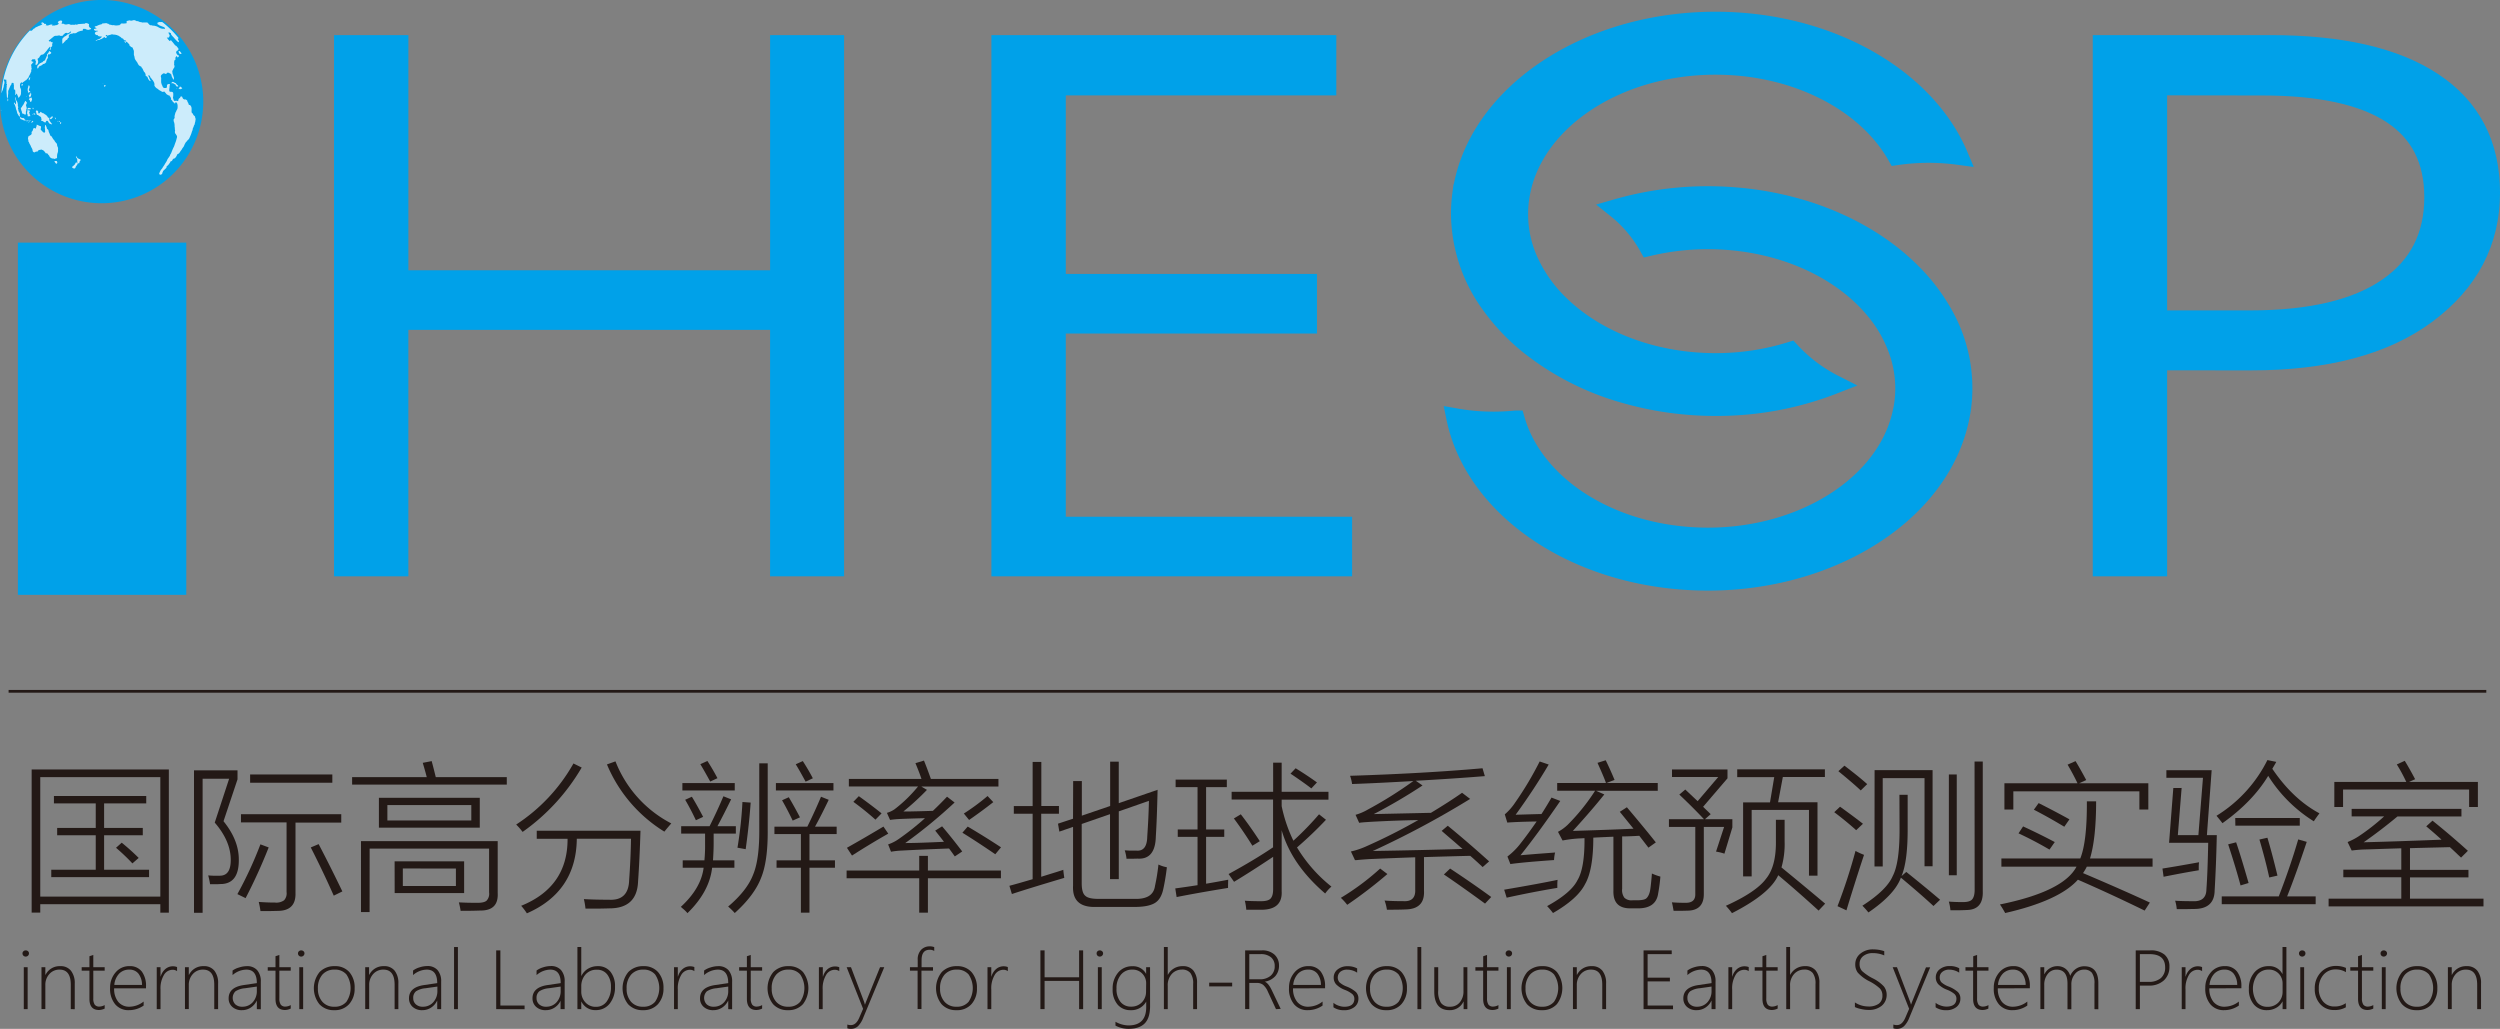 <svg id="图层_1" data-name="图层 1" xmlns="http://www.w3.org/2000/svg" viewBox="0 0 912.35 375.47"><rect x="0" y="0" width="912.35" height="375.47" fill="#808080" stroke="none"/><defs><style>.cls-1,.cls-2,.cls-5,.cls-6{fill:#00a1e9;}.cls-1,.cls-2,.cls-6{stroke:#00a1e9;}.cls-1,.cls-2,.cls-4,.cls-6{stroke-miterlimit:10;}.cls-1{stroke-width:10px;}.cls-2{stroke-width:7px;}.cls-3{fill:#231916;}.cls-4{fill:none;stroke:#231916;}.cls-6{stroke-width:3px;}.cls-7{opacity:0.8;}.cls-8{fill:#fff;fill-rule:evenodd;}</style></defs><title>Final version of iHESP LOGO</title><path class="cls-1" d="M682.75,531.36V441.41h-142v89.95H523.62V343.84h17.14v85.82h142V343.84h17V531.36Z" transform="translate(-396.72 -326.03)"/><path class="cls-1" d="M763.52,531.36V343.84H879.39v12H780.67V431h91.67v11.74H780.67v76.87H885.16v11.75Z" transform="translate(-396.72 -326.03)"/><path class="cls-1" d="M1182.59,456.18v75.18h-17.14V343.84h59.77q38.31,0,58.58,13.43t20.27,39.1q0,26.16-22.59,43t-63.31,16.83Zm0-100.36v88.49h35.26q33.5,0,51.05-12.1T1286.44,398q0-42.13-64.26-42.13Z" transform="translate(-396.72 -326.03)"/><path class="cls-2" d="M1022.77,333.81c-48,0-87.64,27.62-92.53,62.93a54.49,54.49,0,0,0-.5,7.36,56.81,56.81,0,0,0,11,33,75.09,75.09,0,0,0,14.28,15,99.14,99.14,0,0,0,34.55,17.56,119.29,119.29,0,0,0,33.24,4.66A117,117,0,0,0,1066,466.3a56.56,56.56,0,0,1-15.88-12,91.72,91.72,0,0,1-27.36,4.1A92.65,92.65,0,0,1,999,455.34c-13.28-3.53-24.78-9.92-33.2-18.19a51.82,51.82,0,0,1-10.81-15,41.33,41.33,0,0,1-3.45-25.25c4.68-26.56,34.83-47.11,71.24-47.11,29.66,0,55.17,13.63,66.15,33a80.67,80.67,0,0,1,11.65-.84,81.84,81.84,0,0,1,10.83.73C1099.39,354.39,1064.21,333.81,1022.77,333.81Z" transform="translate(-396.72 -326.03)"/><path class="cls-2" d="M1106.19,441.28a68.47,68.47,0,0,0-12.14-16c-9.81-9.76-23-17.57-38.3-22.4a117.27,117.27,0,0,0-26.07-5,120.3,120.3,0,0,0-43,4.3,47.07,47.07,0,0,1,11.69,13.81,93.92,93.92,0,0,1,29.08-2.23,91.54,91.54,0,0,1,17.89,3.2c15.11,4.31,27.63,12.31,35.87,22.41a48.21,48.21,0,0,1,8.68,15.77,41.18,41.18,0,0,1,1.6,18.28c-.18,1.32-.45,2.61-.75,3.9-6.53,27.75-40.54,47.45-78.23,44.47-31.6-2.49-56.3-20.18-62.76-42.43a81.2,81.2,0,0,1-14.31.15c-2.52-.2-5-.53-7.39-.95,6.33,30.76,39.4,55.74,82.26,59.12,49.82,3.93,94.69-22.75,101.74-59.89.18-.9.34-1.8.47-2.71A54.51,54.51,0,0,0,1106.19,441.28Z" transform="translate(-396.72 -326.03)"/><path class="cls-3" d="M408.27,606.83h50.07v52.28h-3.11V656H411.41v3.07h-3.14Zm3.14,2.81v43.59h43.82V609.64Zm6.17,18.53h14.08v-8.95H416.4v-2.69h33.69v2.69H434.71v8.95h14.12v2.69H434.71v12.56h16.41v2.7H415.43v-2.7h16.23V630.86H417.58Zm21.48,7.25,2.08-1.86a81.77,81.77,0,0,1,6.19,5.56l-2.29,2A71.22,71.22,0,0,0,439.06,635.42Z" transform="translate(-396.72 -326.03)"/><path class="cls-3" d="M483.87,640q0,8.16-6,8.63c-.73,0-1.37.08-1.94.08-.28,0-.6,0-1,0h-1.55a25.37,25.37,0,0,0-.68-3.21,33,33,0,0,0,4.23.11c2.71,0,4-1.92,4-5.76q0-6.86-5.84-13.62l5.25-16h-9.68v48.92h-3.14v-52H483.4v3.29l-5.11,15.29Q484,632.78,483.87,640Zm7.9-5.83,3,1.12a196.37,196.37,0,0,1-8.42,18.5l-3-1.46A141.25,141.25,0,0,0,491.77,634.13Zm-7.11-11h36.6v3.07h-16.7V652q.15,6.42-6.48,6.45l-2.73.06h-3.58c-.12-1-.33-2.07-.62-3.33,1.94.15,3.9.23,5.9.23a4.82,4.82,0,0,0,3.34-.83,3.72,3.72,0,0,0,.91-3V626.16H484.66ZM488,608.67h30v3H488Zm22.1,26.64,2.9-1.23q4.26,8.11,8.66,17.26l-3.14,1.55Q514.72,644.31,510.14,635.31Z" transform="translate(-396.72 -326.03)"/><path class="cls-3" d="M551,604.42l3.26-.63q.75,2.79,1.49,5.85h25.92v2.73H525.22v-2.73h27.24Q552,607.78,551,604.42Zm-19.4,54.46h-3.14V633h49.89v18.92q.35,6.47-6.37,6.4c-2.11.08-4.5.11-7.16.11a28.68,28.68,0,0,0-.64-3.09q2.87.16,6.66.17c1.7,0,2.85-.25,3.46-.8a3.63,3.63,0,0,0,.91-3v-16H531.62Zm3.4-41.69h36.81v10.89H535Zm3.09,2.63v5.62h30.63v-5.62Zm2.64,20.54H566.1v11.58H540.75Zm3,2.61v6.39h19.37V643Z" transform="translate(-396.72 -326.03)"/><path class="cls-3" d="M587.44,629.63a23.45,23.45,0,0,0-2.35-2.69A64,64,0,0,0,606,604.65l3,1.49A75,75,0,0,1,587.44,629.63Zm5.16-.43h37.86q-.32,10.59-.88,18.44-.35,9.9-10.48,9.89-2,.06-4.05.09c-.66,0-1.36,0-2.08,0h-2.58a27.11,27.11,0,0,0-.59-3.47q4.17.23,9.13.23,7.19.4,7.39-7.17.57-7.89.68-15.09H607.22Q607,651.48,589,659.34a21.85,21.85,0,0,0-2.08-2.75q17-6.89,16.93-24.44H592.6ZM618.22,605l3.11-1.12a43.18,43.18,0,0,0,20.37,22.65c-1,1.13-1.82,2.12-2.52,3A52.59,52.59,0,0,1,618.22,605Z" transform="translate(-396.72 -326.03)"/><path class="cls-3" d="M645.87,640h7.92a55.12,55.12,0,0,0,.24-6.06v-3.69h-8.72v-2.7h10.36q2.91-5.79,5.05-10.93l2.82,1.12q-2.7,5.53-5,9.81h6.72v2.7h-8.1v3.52q0,2.55-.24,6.23h7.81v2.69h-8.13q-1,8.8-9,16.58a12,12,0,0,0-1.64-1.61c-.36-.31-.61-.54-.77-.69q7.39-6.79,8.31-14.28h-7.63Zm-.12-28.19h19.11v2.69H645.75Zm1,6.1,2.46-1.12q1.92,3.13,4.11,7.35l-2.64,1.23C649.43,622.69,648.12,620.21,646.75,617.87Zm5.55-13,2.58-1.17q2.05,3.18,3.67,6.28l-2.64,1.23C654.67,609,653.47,606.84,652.3,604.91Zm21.51-.31h3.08v24.26q.09,11.49-2.44,17.58-2.43,6.33-9.59,12.79a24.1,24.1,0,0,0-2.41-2.36q6.9-5.85,9.1-11.61,2.34-5.53,2.26-16.63Zm-6.14,14.11,3,.22q-.58,8.15-1.82,17l-3-.54A146.6,146.6,0,0,0,667.67,618.71ZM680.12,640H689v-9.58h-9.66v-2.7h12q2.76-5.56,5-10.93l2.81,1.12q-2.67,5.6-5,9.81h7.9v2.7h-9.92V640h9.3v2.69h-9.3v16.4H689v-16.4h-8.89Zm-.24-28.19h21v2.69h-21Zm2.23,6.28,2.47-1.12q1.93,3.24,4.08,7.34L686,625.5C684.78,622.94,683.48,620.45,682.11,618.05Zm5-13.14,2.58-1.17c1.37,2.12,2.6,4.21,3.67,6.28l-2.64,1.23C689.48,609,688.28,606.84,687.1,604.91Z" transform="translate(-396.72 -326.03)"/><path class="cls-3" d="M732.18,638.38h3.17v5.33H762v2.84H735.35v12.56h-3.17V646.55h-26.5v-2.84h26.5Zm-13.06-10.7,1.76,2.58q-6.51,3.68-13.23,8l-1.85-2.84Q712.43,631.69,719.12,627.68Zm11.68-23.14,3.11-.95q1,2.42,2.53,6.71h24.65v2.76H732.94l2.06,1.23a92.4,92.4,0,0,1-8.6,7.88c.41,0,1.11,0,2.11,0,3.82-.08,6.7-.16,8.66-.23q2.64-2.5,5.16-5.17l2.76,2.13a184.31,184.31,0,0,1-18,14.79c3.9,0,8.6-.21,14.12-.45q-1.29-1.72-3.2-4.08l2.52-1.57q3.65,4.29,7.34,9.17l-2.7,1.81c-.16-.21-.37-.51-.64-.89q-.94-1.32-1.47-2-9.63.35-17.17.75a30.35,30.35,0,0,0-4,.43l-1.06-2.67a15.4,15.4,0,0,0,3.91-2,99.12,99.12,0,0,0,9.54-7.57c-2.71.06-5.73.15-9.07.29a35.88,35.88,0,0,0-3.67.34l-1.15-2.58a9.21,9.21,0,0,0,2.85-1.35,51.32,51.32,0,0,0,8.51-8.28H706.5V610.3H733Q732.36,608.29,730.8,604.54Zm-22.66,14.11,2-2.07q4.88,3.51,8.3,6.28l-2.23,2.3A100.3,100.3,0,0,0,708.14,618.65Zm51.8,19.13q-6.66-4.56-12-7.86l1.94-2.24q6.24,3.68,12.15,7.57Zm-11.47-14.86a78.61,78.61,0,0,0,8.65-6.39l2.09,2.23q-4,3.16-8.83,6.51Z" transform="translate(-396.72 -326.03)"/><path class="cls-3" d="M766,652.29l-.91-3q3-.79,8.48-2.41V623h-6.87v-2.81h6.87V604.08h3.17v16.09h6.43V623H776.7v23l2.85-.89c2.25-.69,4-1.23,5.22-1.64,0,.35.12,1.32.35,2.93Q772.57,650.13,766,652.29Zm22.36-41.21h3.17V623.7l10.33-3.53V604H805v15.14l14.17-4.88q-.23,10.63-.64,17-.18,8.55-6.69,8.11-1.38.06-4,.06a16,16,0,0,0-.65-3.07c.57,0,1.17.07,1.79.09.3,0,.63,0,1,0h1.41c2.58.25,3.92-1.42,4-5q.5-7.26.62-13.16l-11,3.84v24.72h-3.2V623.15l-10.33,3.58v21.63q0,3.5,1.29,4.56c.8.8,2.5,1.18,5.08,1.14h12.68q7,.29,7.69-4.7a70.24,70.24,0,0,0,1.26-7.83,12.18,12.18,0,0,0,3.08,1,78.85,78.85,0,0,1-1.32,8q-.79,3.62-3,5T811.45,657H796.83q-8.9.35-8.51-7.69V627.8l-5,1.72-.5-2.9,5.49-1.81Z" transform="translate(-396.72 -326.03)"/><path class="cls-3" d="M826.12,653.4l-.5-3.15q3.5-.46,8.13-1.18V631.44h-7.22v-2.7h7.22V613.29h-8v-2.76h18.69v2.76h-7.57v15.45h6.63v2.7h-6.63v17.09q4.11-.69,8.07-1.46c0,.38-.06,1.39-.06,3Q834.07,651.82,826.12,653.4ZM846.19,615h15.15V604.37h3.11V615h17.08v2.87H864.45v2.35a53.86,53.86,0,0,0,4.28,12.62,109.8,109.8,0,0,0,9.36-9.64l2.53,2a139.58,139.58,0,0,1-10.57,10.09,53.52,53.52,0,0,0,12.56,14.29,15.11,15.11,0,0,0-2.28,2.52q-12.27-10.53-15.88-23.09v22.2q.38,6.82-7.46,6.83c-1.33,0-3.15,0-5.45,0a19.55,19.55,0,0,0-.53-3.3c1.25.1,3.17.16,5.75.18,1.84,0,3.06-.3,3.67-1s.93-1.78.91-3.61V638.72q-7.76,5.19-14.26,9.12l-2-2.84q9.51-5.19,16.23-9.75V617.82H846.19Zm.77,9.75,2.58-1.55c2.27,2.93,4.58,6.19,6.93,9.81l-2.7,1.66Q850.56,629.49,847,624.7Zm20.69-16.35,1.9-2q4.2,2.58,7.78,5.17l-2.05,2.18Q872.13,611.34,867.65,608.35Z" transform="translate(-396.72 -326.03)"/><path class="cls-3" d="M900.4,643l2.64,2a164.24,164.24,0,0,1-14.67,11.24,19.6,19.6,0,0,0-2.32-2.55A91.86,91.86,0,0,0,900.4,643Zm37.39-.54-.33-.32c-1.7-1.58-3.1-2.85-4.19-3.78q-6.19.14-16.88.46v12.27q.33,6.71-6.75,6.83-1.85.1-6.78.11a16.43,16.43,0,0,0-.85-3.36c1.84.16,4.13.23,6.87.23,3,.18,4.47-1.25,4.31-4.27V638.89q-7,.24-16.81.66c-1.33.08-2.91.2-4.73.38l-.44,0-1.49-3.16a28.82,28.82,0,0,0,5.87-2,208.46,208.46,0,0,0,18.69-9.46q-8,.12-17.73.66l-.82.06c-1.43.09-2.43.19-3,.28l-1.32-2.92a19.6,19.6,0,0,0,4.43-1.89,147.11,147.11,0,0,0,16.67-10.44q-13.56.79-22.36,1.09a14.38,14.38,0,0,0-.74-3q27-.85,48.34-2.75l.85,2.87q-11.57.94-25.21,1.69l2.47,1.72a194.35,194.35,0,0,1-17.79,10.44l19.63-.43,1.18,0q6.9-4.16,11.41-7.34l2.94,2.24a332.86,332.86,0,0,1-35.51,19q18.81-.32,32.75-.75c-.65-.55-1.61-1.39-2.9-2.52-2.18-1.85-3.75-3.21-4.73-4.07l2.23-1.87q7.13,5.83,15.09,13Zm-14.12,2.69,2.26-2.15q8,5.28,15,10.38l-2.26,2.41Q930,649.45,923.67,645.17Z" transform="translate(-396.72 -326.03)"/><path class="cls-3" d="M946.56,653.63l-.91-2.92q12.83-2.18,19.49-3.59-.09,1-.09,1.5c0,.28,0,.76,0,1.43Q956.07,651.54,946.56,653.63Zm5.05-15.48c2.06-.19,5.26-.45,9.63-.78,1.31-.09,2.3-.17,3-.23a14.9,14.9,0,0,0-.38,2.56.75.75,0,0,0,0,.2q-11.27.79-15.94,1.46l-1.08-2.75a25.27,25.27,0,0,0,5-5.05q2.46-3.12,5.66-7.74c-4.62.07-8.19.21-10.71.4l-.91-3a20.67,20.67,0,0,0,3.73-4.22,120.69,120.69,0,0,0,9-15.08l3.29,1.12q-5.22,8.88-12.06,18.32l3.2-.09q4.32-.13,6.22-.17c.88-1.32,2.1-3.31,3.67-6l3.2,1.23Q957.83,630.43,951.61,638.15ZM965,611.77h17.79c-.3-1-1.32-3.43-3.08-7.35l3-.94c1.1,2.23,2.17,4.62,3.23,7.17L983,611.77h18.7v2.86H979.2l3,1.32q-4.54,5.71-11.48,13.31,12.48-.37,22.13-.8-2.43-3-5-6.17l2.59-1.66Q997,628.4,1001,633.45l-2.7,1.92q-1.53-2-3.34-4.33-3.83.23-6.25.23v19.09a4.71,4.71,0,0,0,.82,3.3,3.79,3.79,0,0,0,3,.92H994c1.78,0,3-.22,3.55-.72s1.12-1.47,1.38-3c.19-1.14.41-3.16.64-6.05a19.59,19.59,0,0,0,3.09,1.12,57.6,57.6,0,0,1-.8,6.11c-.52,3.78-3.13,5.61-7.8,5.48h-2.12q-6.6.16-6.42-6.43V631.38c-3.15.13-5.6.25-7.34.34q0,11.73-3,16.95-2.69,5.37-11.71,10.56a27.41,27.41,0,0,0-2.15-2.53q8.74-4.79,11.07-9.43,2.67-4.39,2.58-15.35l-.26,0q-.82.06-1.68.09a46.29,46.29,0,0,0-6.07.75l-1.67-3.16a16,16,0,0,0,3.55-2.58,73.81,73.81,0,0,0,10-12.42H965Z" transform="translate(-396.72 -326.03)"/><path class="cls-3" d="M1006.9,609.59v-2.76h20.25v3.24l-8.89,10.38c.41.43,1,1,1.88,1.84l.88.86-2.09,1.84h10v3l-2.9,9.58a17.12,17.12,0,0,0-3.06-.75l2.94-9h-7.4v24.54c0,3.9-2,5.92-5.81,6l-2.32.06h-2.9c-.22-1.3-.42-2.33-.62-3.1,1.39.12,3,.18,4.93.18q3.74.08,3.61-3.3V627.8h-9.62V625h12.79q-3.72-4-9-9l2.17-1.84,4.52,4.25,7.52-8.83Zm53.5,48.75q-7.8-7.12-14.73-12.91-3,6.77-16.88,13.85a26.92,26.92,0,0,0-2.23-2.69q11.07-5,14.68-9.9,3.72-4.56,3.58-13.85v-7.63H1048v7.89a31,31,0,0,1-1.15,9.49q9.63,7.89,15.94,13.22Zm-29.7-51.56h32v2.81h-15.35l-1.73,9.23H1060V645.6h-3.11v-24h-20.92v24.26h-3.12v-27h9.81l1.55-9.23H1030.7Z" transform="translate(-396.72 -326.03)"/><path class="cls-3" d="M1074.11,629q-3.7-3.33-8-6.57l2.12-2q5,3.59,8.36,6.23Zm-6.81,27.73a203.34,203.34,0,0,0,6.57-20.16,25.56,25.56,0,0,0,2.91,1.35l.2.08q-3.2,9.65-6.42,20.25Zm8.48-42.24q-2.85-2.67-7.66-6.6l-.5-.43,2.2-2,1.32,1c2.94,2.27,5.28,4.18,7,5.73Zm14.12,1.6h3v11.79q.09,12.3-2.23,17.87l1.73-1.52q7.64,6.13,12.33,10.15l-2.41,2.29q-4.72-4.38-11.89-10.35-2.22,6.14-11.85,12.7a27.25,27.25,0,0,0-2.2-2.46q8.94-5.75,11.09-10.87,2.58-4.94,2.47-17.75Zm-9.07-9H1102v35.07h-2.94V610h-15.26v32.23h-3Zm36.48-3.15h3v47.31q.24,6.74-5.78,6.88-1.26.06-2.64.09-.64,0-1.44,0h-1.94a17.33,17.33,0,0,0-.58-3.16q2.4.18,5.1.18c1.68,0,2.82-.31,3.41-1s.93-1.85.91-3.67Zm-6.49,41.52h-2.88V608.67h2.88Z" transform="translate(-396.72 -326.03)"/><path class="cls-3" d="M1128.49,659.23a35.81,35.81,0,0,0-1.91-3.13q23.19-4.71,27.94-13.79h-27.41v-3h28.79q2.49-6.14,2.4-20.84h3.38q0,13.5-2.23,20.84h22.83v3h-24a18.24,18.24,0,0,1-1.38,2.35q14.44,6.14,24.39,10.75l-1.9,2.93q-12.27-6-24.36-11.27Q1148.21,654.72,1128.49,659.23Zm22.77-54.15,2.91-1.29q1.75,2.88,3.9,6.91l-2.58,1.18h25.24v9.58h-3.26v-6.63h-46v6.63h-3.26v-9.58h26.68C1153.81,609.62,1152.61,607.36,1151.26,605.08Zm-6.6,31q-5.58-3.27-11.3-5.93l1.67-2.53q6.17,2.85,11.56,5.71Zm5.4-8.34q-5.61-3.39-11.1-6.22l1.74-2.41q6.48,3.27,11.24,5.93Z" transform="translate(-396.72 -326.03)"/><path class="cls-3" d="M1186.3,646l-.41-3q5.49-.87,13.35-2.3a12.09,12.09,0,0,0-.11,1.44c0,.7,0,1.2,0,1.49Q1193.64,644.52,1186.3,646Zm6.58-32.41-1.38,17.21H1199l1.67-20.91h-13.35v-2.78h16.52l-1.73,23.69h3.61q-.24,11.1-.79,20.24-.12,6.83-7.75,6.71l-2.7.06h-3.37a15.46,15.46,0,0,0-.59-3.07c1.82.12,3.92.17,6.31.17,3.38.2,5.08-1.27,5.1-4.38q.42-5.53.65-16.92H1188.3l1.55-20Zm48.24,12.16a52.18,52.18,0,0,1-16.64-16.58q-5.68,9.42-16.7,17.27c-.64-.84-1.37-1.74-2.17-2.7a50.13,50.13,0,0,0,18.58-20.33l3.23.66c-.2.38-.5.92-.91,1.61-.24.4-.41.7-.53.91q7.49,11.07,17.2,16.26C1242.36,623.93,1241.67,624.9,1241.12,625.76Zm-33.6,27.41h20.81q4.17-10.74,7.1-20.79l3.11.89q-4,12-7.16,19.9h10.42V656h-34.28Zm2.35-19,2.9-.74q1.65,4.75,4.55,14.85l-2.93.89Q1212.71,642.85,1209.87,634.19Zm2.58-9.61H1236v2.81h-23.51Zm8.83,7.86,2.91-.66q1.69,5.63,3.67,13.82l-3,.69Q1223.47,639.87,1221.28,632.44Z" transform="translate(-396.72 -326.03)"/><path class="cls-3" d="M1294.86,639l-1.35-1.26q-1.8-1.73-2.73-2.55-9.45.23-14.56.37v7.91h21.34v2.76h-21.34V654h26.83v2.81h-56.53V654h26.53v-7.83h-21.16v-2.76h21.16v-7.8l-5.75.18q-4.58.16-6.92.23a47.81,47.81,0,0,0-5.43.4l-1.5-3.1a23.3,23.3,0,0,0,4-2.06,77.93,77.93,0,0,0,9.33-7.29h-11.85v-2.75H1295V624h-23.36q-6.14,5.1-12.32,9.41,11.3-.28,28.41-.95-2.15-2-5.58-4.87l2.29-2.07q6.48,5.19,12.91,11Zm-23.45-34,2.9-1.32c1.12,1.82,2.38,4.05,3.79,6.71l-2.23,1H1301v9.15h-3.2v-6.39h-46v6.39h-3.19v-9.15h26.26A58.48,58.48,0,0,0,1271.41,605Z" transform="translate(-396.72 -326.03)"/><line class="cls-4" x1="3.14" y1="252.29" x2="907.35" y2="252.29"/><path class="cls-5" d="M396.72,363.12a37.09,37.09,0,1,1,37.1,37.08A37.09,37.09,0,0,1,396.72,363.12Z" transform="translate(-396.72 -326.03)"/><rect class="cls-6" x="8.03" y="90.04" width="58.45" height="125.54"/><g class="cls-7"><path class="cls-8" d="M461.05,363.36c-.26,0-.34,0-.39.28,0,.06-.05.13-.08.23-.09-.08-.17-.11-.21-.18a.69.69,0,0,0-.49-.37c-.05,0-.11-.08-.11-.12a.93.93,0,0,0-.43-.64.41.41,0,0,1-.18-.42,1,1,0,0,0-.19-.58.82.82,0,0,0-.27-.4c-.06,0-.07-.15-.1-.26a1.45,1.45,0,0,1-.6-.18c-.2-.17-.48-.23-.62-.47a3.5,3.5,0,0,0-.24-.3l-.27-.29a1.45,1.45,0,0,1-.1-.18.66.66,0,0,0-.45.06.84.84,0,0,1-.42,0s-.07-.05-.11-.07L455,359a.67.67,0,0,0-.15-.06c-.05,0-.13-.05-.16-.1a2.23,2.23,0,0,0-.69-.53,2.73,2.73,0,0,1-.91-1,.5.5,0,0,1,0-.27,2.08,2.08,0,0,0-.14-.89c0-.09-.1-.15-.13-.23a2.61,2.61,0,0,0-.49-.76,2,2,0,0,1-.4-.54c0-.06-.1-.07-.15-.12a1.54,1.54,0,0,1-.23-.38,1.24,1.24,0,0,0-.51-.68l-.21.25c.14.26.29.52.42.77,0,0,.05.05,0,.07,0,.36.27.57.39.86a.21.21,0,0,1,0,.1.2.2,0,0,1,0,.14.14.14,0,0,1-.15,0c-.11-.16-.37-.19-.41-.43a.15.15,0,0,0-.1-.12c-.18-.09-.2-.24-.26-.42s-.17-.63-.53-.78-.4-.37-.32-.84a.47.47,0,0,1-.18-.33c0-.08-.08-.16-.14-.22a1.65,1.65,0,0,1-.49-.7c-.1-.22-.2-.45-.31-.67,0-.07-.07-.17-.11-.18-.28,0-.22-.24-.23-.41a.08.08,0,0,0,0-.05l-.86-.52-.05,0a4,4,0,0,1-.62-1,.27.27,0,0,0-.05-.11c-.22-.31-.46-.62-.67-.95a2,2,0,0,1-.33-.94s0-.06,0-.08-.1-.4-.17-.58a1.09,1.09,0,0,1-.08-.47v-1.09a1.86,1.86,0,0,0-.22-.69,1,1,0,0,1-.17-.58l-.7-.36s-.1,0-.11-.08c-.07-.24-.32-.29-.47-.46.1-.2,0-.34-.13-.5a3.57,3.57,0,0,1-.44-.43,1.36,1.36,0,0,0-.56-.41.28.28,0,0,1-.19-.28c0-.28-.07-.31-.34-.23a.36.36,0,0,1-.4-.26c-.05-.18-.21-.27-.31-.41a.17.17,0,0,0-.12,0c-.16.06-.23-.06-.32-.14a2.58,2.58,0,0,0-.81-.62c-.07,0-.12-.12-.21-.21a.74.74,0,0,1-.61-.26h-.05c-.36,0-.68-.2-1-.14a.64.64,0,0,1-.44-.09,1.51,1.51,0,0,0-.48,0c-.15,0-.31,0-.42.13s-.08,0-.12,0L436,339c-.2.06-.2.06-.28-.16l0-.05h0c-.33,0-.41.1-.41.44l.46.08c-.17.52-.18.54-.73.56a2.38,2.38,0,0,0-.08-.26.32.32,0,0,0-.33.05,7.21,7.21,0,0,1-.74.53,1.28,1.28,0,0,1-.45.16.39.39,0,0,0-.23.13.44.44,0,0,1-.23.1,1.87,1.87,0,0,0-1,.27.31.31,0,0,1-.2.06.14.14,0,0,1-.12-.09.2.2,0,0,1,.08-.12,1.38,1.38,0,0,0,.75-.35l.1,0a1.42,1.42,0,0,0,.86-.45l.39-.34s0-.08.07-.12-.19-.08-.29-.1c-.3,0-.61,0-.91-.11a.33.33,0,0,1-.22-.21.26.26,0,0,0-.3-.16,1.06,1.06,0,0,1-.46-.13.91.91,0,0,1-.39-.5.38.38,0,0,1,.07-.3,3,3,0,0,1,.48-.39s.1,0,.15,0l.3,0v-.31H432a.88.88,0,0,1-1-.38s0-.13,0-.14a1,1,0,0,1,.34-.19,6.34,6.34,0,0,0,.68-.14c-.12-.08-.26-.16-.38-.25s-.32-.1-.37-.31a.41.41,0,0,1,.34-.21,1.84,1.84,0,0,0,.77-.28c.06,0,.13-.1.19-.09s.33-.13.5-.18a.91.91,0,0,1,.31-.09.72.72,0,0,0,.62-.3.38.38,0,0,1,.18-.09c.44,0,.89-.09,1.33-.1a1.88,1.88,0,0,1,.45.16.58.58,0,0,0,.17.06.33.33,0,0,1,.33.19.23.23,0,0,0,.14.07,1.64,1.64,0,0,0,.38.1c.33,0,.63.23,1,.15a1.44,1.44,0,0,1,.54.05,3.16,3.16,0,0,0,1.3,0l.29,0c.11,0,.2,0,.25-.12a.48.48,0,0,1,.14-.09.37.37,0,0,0,.23-.21.35.35,0,0,1,.31-.23,2.24,2.24,0,0,1,.51,0,5.76,5.76,0,0,0,1.38-.11c0-.23,0-.45,0-.67a.15.15,0,0,1,.15-.15c.22-.05.43-.12.65-.16a.79.79,0,0,1,.67.05.31.31,0,0,0,.32,0,.53.53,0,0,1,.24-.08,1,1,0,0,0,.55-.12.3.3,0,0,1,.21,0c.24.13.53.11.74.31a.42.42,0,0,0,.28.07,1,1,0,0,1,.68.18,2,2,0,0,0,.22.08c.32.12.66.08,1,.23a.58.58,0,0,0,.27,0l1.11,0h.16c.2,0,.39-.06.47.19.28.19.43.53.73.7a.59.59,0,0,0,.35.12,1.22,1.22,0,0,1,.7.13c.1.06.22.13.34,0s.09,0,.13,0l.83.22a3.52,3.52,0,0,1,.45.18c.24.13.48.28.73.4a2.24,2.24,0,0,0,.46.19,2.81,2.81,0,0,0,1,.16.62.62,0,0,1,.52.12.6.6,0,0,0-.3-.7l-1.72-.66h0c-.12-.24-.41-.22-.57-.39s-.2-.22-.09-.38a1.13,1.13,0,0,0,0-.18s.06-.1.08-.1c.29,0,.54-.26.86-.18a1.25,1.25,0,0,0,.51,0,.62.62,0,0,1,.47.16,36.63,36.63,0,0,1,5.71,5.63l.12.2-.29,0a.5.5,0,0,0,.12.56.37.37,0,0,1,.12.26.65.65,0,0,0,.06.23c0,.09.07.18.12.31a.85.85,0,0,1-.2,0,1.77,1.77,0,0,1-.71-.53c-.17-.16-.33-.32-.49-.5s-.32-.36-.48-.55a3.79,3.79,0,0,0-.38-.42,4.88,4.88,0,0,1-.65-.79.51.51,0,0,1-.06-.21v-.24c-.15-.07-.3-.12-.43-.19a2.41,2.41,0,0,1-.37-.25.9.9,0,0,0,.2.91.63.63,0,0,1,0,.74l-.18.24a2.76,2.76,0,0,1-.24.23l-.51-.2a3.81,3.81,0,0,0,.75,1.06s.09.11.14.16.22.19.34.14.07-.18.08-.29c.17-.1.26,0,.34.13s.41.47.61.72.43.56.65.83a1,1,0,0,0,.37.3.84.84,0,0,1,.39.32,4.94,4.94,0,0,0,.34.41,1.53,1.53,0,0,1,.16.22c.17.31.15.42-.1.67s-.23.28-.41.26c-.08.13-.15.22-.23.34.1.12,0,.25-.06.35.17.27.33.51.51.75a.71.71,0,0,0,.26.18.66.66,0,0,0,.15.05c.22.09.22.14.1.35a.79.79,0,0,1-.51.41,1.31,1.31,0,0,0-.09-.28.58.58,0,0,0-.17-.18c-.09-.06-.17,0-.2.1s-.34.37-.29.66a.8.8,0,0,0,.05.21c.06.17,0,.21-.1.31a.72.72,0,0,0-.37.66.36.36,0,0,1,0,.21.23.23,0,0,0,0,.29.41.41,0,0,1,0,.19,1,1,0,0,0,0,.6,1,1,0,0,1,0,.91c-.09.14-.13.3-.28.39s-.07.16-.11.24-.15.32-.24.48a1,1,0,0,0,0,.76.37.37,0,0,1,0,.17c0,.23.13.39.2.58s.07.12.07.17a1.15,1.15,0,0,0,.22.65l0,0a3.15,3.15,0,0,1,0,.92.27.27,0,0,1-.28-.14c-.12-.26-.26-.51-.39-.77a1.69,1.69,0,0,1-.11-.27c-.05-.24-.11-.49-.18-.76-.1,0-.29,0-.27-.27a.69.69,0,0,1-.51-.21.21.21,0,0,0-.16-.06h-.58s-.05.06-.06.09a.4.4,0,0,1-.67.24c-.15-.1-.3-.05-.44-.08a.39.39,0,0,0-.39.13c-.12.13-.28.22-.41.34a.85.85,0,0,0-.28.75.15.15,0,0,0,0,.1,1.12,1.12,0,0,1,.1.72c0,.38,0,.76,0,1.14a3.06,3.06,0,0,0,.13.6,1,1,0,0,1,.12.47s0,0,0,0c.27.18.23.51.38.74a1.84,1.84,0,0,0,.34.27l-.05.06h1a1.29,1.29,0,0,0,.2-.81.61.61,0,0,1,.66-.63l.19,0c.21,0,.33.21.21.39a.87.87,0,0,0-.1.45,3.57,3.57,0,0,1-.09.8,3.34,3.34,0,0,0,0,.95.18.18,0,0,0,.11.13.66.66,0,0,0,.47.11h.24a.6.6,0,0,1,.6.63,8.42,8.42,0,0,1,0,.87,5.07,5.07,0,0,1-.09.54.42.42,0,0,0,0,.16c.08.27.17.55.26.82a.54.54,0,0,0,.4.33.24.24,0,0,0,.19,0,.49.49,0,0,1,.59,0,.38.38,0,0,0,.36,0,.33.33,0,0,0,.18-.29.84.84,0,0,1,.47-.76.37.37,0,0,0,.19-.26c.09-.31.16-.34.48-.33a.22.22,0,0,1,.24.17c.06.16.15.32.22.48a.62.62,0,0,0,.42.35l.28.11s.08,0,.1,0c.27-.14.43.1.61.19a.67.67,0,0,1,.29.58.36.36,0,0,0,.08.19,1,1,0,0,1,.3.62.47.47,0,0,0,.45.43.33.33,0,0,1,.17.07,1.71,1.71,0,0,1,.51,1.19c0,.25,0,.51,0,.75a3,3,0,0,0,0,.52,3.69,3.69,0,0,0,.17.5.4.4,0,0,0,.13,0c.13,0,.18.07.21.19a1.05,1.05,0,0,0,.45.68.69.69,0,0,1,.34.59,1.36,1.36,0,0,0,.15.47.47.47,0,0,1,0,.35,1.64,1.64,0,0,0-.05.32,3.16,3.16,0,0,1-.23,1,2.07,2.07,0,0,0,0,.22c0,.07,0,.18-.06.23a1.77,1.77,0,0,0-.34.77c-.09.22-.2.42-.29.64a.47.47,0,0,0-.06.2,2.06,2.06,0,0,1-.24.87,1.77,1.77,0,0,0-.15.46,10,10,0,0,1-.51,1.32c-.14.32-.27.64-.43.95a1.53,1.53,0,0,1-.32.36,1.17,1.17,0,0,0-.47.65c-.32,0-.37.28-.5.47a5.23,5.23,0,0,0-.5,1,2,2,0,0,1-.44.73c-.06.06-.09.15-.15.22s-.13.19-.2.29l-.12.23a.39.39,0,0,1-.08.14,4.75,4.75,0,0,0-.58.83,3.71,3.71,0,0,1-.39.48.32.32,0,0,1-.13.08.78.78,0,0,0-.57.55,1.75,1.75,0,0,1-.28.52,1.78,1.78,0,0,1-.28.38,1.05,1.05,0,0,1-.67.37c-.08,0-.17.09-.23.17s-.19.35-.29.51a.47.47,0,0,1-.36.24.28.28,0,0,0-.28.26,1.51,1.51,0,0,1-.15.28l-.6.81a.93.93,0,0,1-.18.16l-.32.29a.4.4,0,0,0-.16.38.37.37,0,0,1-.16.35l-.86.82c-.14.14-.31.27-.29.5,0,0,0,.08-.05.12a.8.8,0,0,0-.2.52.26.26,0,0,1-.2.26l-.24.11a.45.45,0,0,1-.46,0,.43.43,0,0,1-.18-.43,3.48,3.48,0,0,1,.29-.68l.14-.29a4.53,4.53,0,0,1,.62-.82.07.07,0,0,1,0,0,10.71,10.71,0,0,1,.81-1.25,5.93,5.93,0,0,1,.36-.65,9.45,9.45,0,0,0,.53-.86c.08-.15.12-.32.2-.46a1.74,1.74,0,0,1,.18-.33c.11-.17.23-.33.34-.48s.28-.42.43-.63c0,0,0,0,0-.07.07-.38.37-.64.49-1s.21-.52.31-.79.26-.62.4-.93.2-.36.28-.55.23-.65.35-1,.24-.62.34-.93.12-.42.18-.62.13-.54.22-.8a1,1,0,0,0-.15-.74c-.15-.25-.33-.49-.5-.73,0,0-.08-.08-.08-.11,0-.23-.09-.43,0-.67a1,1,0,0,0-.05-.64.83.83,0,0,1,0-.32c0-.26-.05-.52-.09-.78a1.54,1.54,0,0,1,0-.3,4.3,4.3,0,0,0-.13-1l0-.08a2,2,0,0,1-.23-1,.38.38,0,0,1,.1-.3,1.38,1.38,0,0,0,.25-.42,1,1,0,0,0,0-.39s-.06-.1,0-.15c0-.29.1-.58.17-.87a1.52,1.52,0,0,0,.06-.2,1.21,1.21,0,0,1,.23-.56,2.6,2.6,0,0,0,.16-.34,2,2,0,0,1,.16-.36,1.59,1.59,0,0,0,.32-.94,5.86,5.86,0,0,0,0-.84,3.26,3.26,0,0,0-.14-.6A4.43,4.43,0,0,0,461.05,363.36Z" transform="translate(-396.72 -326.03)"/><path class="cls-8" d="M415.63,335.33a.63.63,0,0,0,.54,0s.07-.05.09,0c.24.12.44-.06.66-.07a3.54,3.54,0,0,0,.45-.08.32.32,0,0,0,.14,0l.57-.39a.16.16,0,0,0,0-.27c-.1-.12-.19-.25-.29-.38a1.65,1.65,0,0,1,.6-.49,1,1,0,0,1,.55-.13.43.43,0,0,1,.41.65c-.06.12-.13.23-.19.34a.29.29,0,0,0,.3.18c.08,0,.18,0,.27,0a.57.57,0,0,1,.48.16.38.38,0,0,0,.29.1c.16,0,.33,0,.49,0a.66.66,0,0,0,.21,0,1.18,1.18,0,0,1,.61-.11.8.8,0,0,1,.42.11,1.19,1.19,0,0,0,.79.12,1.63,1.63,0,0,1,.54,0,.86.86,0,0,0,.57-.06.53.53,0,0,1,.46,0c.21.1.27.07.43-.09a.42.42,0,0,1,.22-.08l1.92-.15a1.51,1.51,0,0,1,.3,0c.13,0,.26,0,.32-.13a.1.1,0,0,1,.07-.06,1.32,1.32,0,0,1,.94.13l.12.07c.26.07.29.11.29.38a.42.42,0,0,1,0,.16c-.15.22,0,.4.09.59a1,1,0,0,0,.46.42,1.1,1.1,0,0,1,.25.19.71.71,0,0,1-.65.39.42.42,0,0,0-.21.06.64.64,0,0,1-.49,0c-.26-.09-.55-.1-.75-.32h-.79c-.11,0-.15.09-.14.19s0,.12,0,.19,0,.24-.24.28a7,7,0,0,0-.78.13,1.39,1.39,0,0,0-.28.12c-.12.05-.25.07-.37.12a3.3,3.3,0,0,0-.57.34c-.18.17-.43.15-.63.27,0,0-.09,0-.13,0a.52.52,0,0,0-.56,0,.53.53,0,0,1-.18.05l-.74.13a.44.44,0,0,0-.17.08,2.43,2.43,0,0,0-.25.2.59.59,0,0,0-.24.53c0,.12,0,.26,0,.4a.25.25,0,0,1-.16.28.66.66,0,0,0-.34.43.46.46,0,0,1-.29.27c-.18.07-.35.13-.43.34a.51.51,0,0,1-.19.22c-.19.11-.28.3-.42.45a4.65,4.65,0,0,1-.49.43c0-.15-.05-.24-.06-.33,0-.41,0-.82,0-1.23a.82.82,0,0,1,.27-.58,1.18,1.18,0,0,1,.26-.24s.07,0,.08,0c.11-.3.41-.35.65-.47a1.06,1.06,0,0,0,.42-.39.26.26,0,0,1,.23-.16.58.58,0,0,0,.37-.15c.19-.12.39-.22.58-.33s.09,0,.12-.08a3,3,0,0,0,.26-.54c-.14-.06-.22,0-.27.05-.25.29-.63.39-.92.66a.8.8,0,0,0-.63-.19.77.77,0,0,0-.59.29,2.43,2.43,0,0,1-.34.3.39.39,0,0,0-.19.23.39.39,0,0,1-.39.24.55.55,0,0,0-.34.06.15.15,0,0,1-.16,0A1,1,0,0,0,418,339a3,3,0,0,1-.89.09,1.24,1.24,0,0,0-.84.32l-.83.67c-.18.15-.36.31-.55.45s-.27.18-.4.27a2.42,2.42,0,0,0,.12.23.25.25,0,0,0,.32.12.3.3,0,0,1,.4.12c.05.06.11.12.15.18h.07c.09-.06.19-.17.29-.08s.05.18.05.27a.89.89,0,0,1-.07.28c0,.07,0,.14-.05.21s0,.2,0,.3a.68.68,0,0,1-.31.72.5.5,0,0,0-.2.42c0,.17,0,.34,0,.51l-.37.15c-.09-.06-.07-.14,0-.21a3,3,0,0,0,.22-.89c-.17,0-.28-.05-.33.11a.27.27,0,0,1-.1.13c-.27.26-.46.57-.71.85a3.21,3.21,0,0,0-.19.31,5.36,5.36,0,0,0-.4.43,4.13,4.13,0,0,1-.69.75.74.74,0,0,1-.5.24.78.78,0,0,0-.61.29s-.1.06-.15.11a.44.44,0,0,0-.13.14,1.47,1.47,0,0,1-.71.87c-.17.12-.18.19-.12.4a2.45,2.45,0,0,1,.18.81,1.56,1.56,0,0,1-.42,1c-.13.13-.31.1-.46.11s-.09-.07-.09-.11a.54.54,0,0,1,0-.22c.06-.3.12-.59.19-.9a.49.49,0,0,1-.23-.46,1.56,1.56,0,0,0-.13-.38.92.92,0,0,0-.26.05c-.11.1-.19.11-.32,0s-.29-.06-.4.08a1.26,1.26,0,0,1-.24.22.25.25,0,0,0,0,.4l.15.21.14-.07a.26.26,0,0,1,.32.13.2.2,0,0,1-.14.26c-.11,0-.15.08-.19.18a1.09,1.09,0,0,1-.23.3c-.29.27-.32.38-.18.76a.59.59,0,0,1,0,.23,1.21,1.21,0,0,0,.1.56.38.38,0,0,1,0,.21c-.06.21-.13.41-.2.63.16.09.13.22.05.37a2.68,2.68,0,0,0-.21.49,5.35,5.35,0,0,1-.44.9,7.67,7.67,0,0,0-.36.77c-.05.12-.06.27-.22.31s-.09.09-.13.13-.31.36-.47.53-.05.07-.08.07c-.21,0-.32.19-.48.29l-.05,0c-.11.23-.37.26-.54.4a2.51,2.51,0,0,0-.32.33c-.1,0-.05-.15-.1-.23s-.3,0-.43.18c-.38.46-.25,1-.25,1.52,0,0,0,.09.06.14a5,5,0,0,1,.3.81,6.25,6.25,0,0,1,0,1c0,.06,0,.11,0,.17a1.85,1.85,0,0,1-.36,1.15c-.11.18-.26.31-.36.5s-.09.09-.14.13a.12.12,0,0,0-.06,0,5.13,5.13,0,0,0-.28-.72c-.08-.19-.17-.36-.23-.54s-.14-.19-.27-.27a1.22,1.22,0,0,0-.11.24c0,.06,0,.13,0,.18s-.11.1-.16.09-.08-.07-.12-.11a.17.17,0,0,1,0-.1c0-.42,0-.82,0-1.23a.77.77,0,0,0-.27-.6l-.19.08s-.05-.05-.05-.07,0-.25,0-.38c0-.32,0-.64,0-1a.77.77,0,0,0,0-.26,1.09,1.09,0,0,1-.1-.5c0-.18,0-.23-.23-.25H401a3.64,3.64,0,0,1-.15.59.6.6,0,0,1-.16.24,1.1,1.1,0,0,0-.26.43,4.17,4.17,0,0,1-.29.65c0,.05-.08.09-.07.14a.62.62,0,0,1-.12.35,5.55,5.55,0,0,0-.24.56.51.51,0,0,0,0,.21c0,.25,0,.49,0,.74s-.05.33-.07.5a1,1,0,0,0,0,.25,1.26,1.26,0,0,1-.11.63c0,.06,0,.16,0,.24s-.07.09-.11.13-.08-.06-.09-.11a3.26,3.26,0,0,1-.12-.83c0-.44-.08-.88-.1-1.32s0-1,0-1.5a2,2,0,0,1,.05-.34c0-.12.07-.23,0-.33a.24.24,0,0,1,0-.3.74.74,0,0,0,.09-.33.25.25,0,0,0-.14-.27.22.22,0,0,1-.06-.21.94.94,0,0,0,0-.66,1.21,1.21,0,0,1,0-.43s0-.1,0-.18a1.46,1.46,0,0,1-.22,0,1.67,1.67,0,0,1-.3-.08.29.29,0,0,0-.3,0,.26.26,0,0,0-.09.28,3,3,0,0,0,.13.35,1.35,1.35,0,0,1,0,.95,1.39,1.39,0,0,0-.06.19c0,.14,0,.28-.11.38a.08.08,0,0,0,0,.08,1.8,1.8,0,0,1-.14.76c0,.16-.12.31-.15.48a1.26,1.26,0,0,1-.16.54c-.2.29-.2.64-.37.94a4.51,4.51,0,0,1,0-.52,36.18,36.18,0,0,1,7.59-19.18,37.13,37.13,0,0,1,2.61-3l.25-.24a2.56,2.56,0,0,0,.11.24l.44-.08a.35.35,0,0,0,.13-.08l.52-.55a.51.51,0,0,1,.45-.16c0-.23.21-.31.38-.39a5.2,5.2,0,0,1,.53-.26c.34-.12.63-.39,1-.39a.13.13,0,0,0,.09,0c.06-.19.23-.18.39-.23a2,2,0,0,0,.38-.3c0-.21,0-.21-.21-.23s-.2,0-.25-.15l.36-.29a.17.17,0,0,1,.24.05c.11.13.24.23.45.08,0,.14.06.24.09.35a.61.61,0,0,0,.46.09.3.3,0,0,1,.23,0,.24.24,0,0,1,0,.3.28.28,0,0,0-.06.29.66.66,0,0,1,.6,0,.14.14,0,0,0,.11,0c.27-.09.54-.18.81-.29a1.53,1.53,0,0,1,.82-.05s.08.09.08.15A.5.5,0,0,1,415.63,335.33Z" transform="translate(-396.72 -326.03)"/><path class="cls-8" d="M410.31,381.41c-.36-.12-.36-.12-1.05.26a1.68,1.68,0,0,1-.3-.15.66.66,0,0,1-.34-.59,2,2,0,0,0-.29-.83c-.09-.17-.2-.34-.28-.52s-.08-.25-.14-.37l-.52-.95c0-.07,0-.16-.07-.23s0-.15-.07-.17c-.2-.1-.16-.27-.17-.43a2.89,2.89,0,0,0-.08-.5,1.06,1.06,0,0,1,.05-.87,1,1,0,0,0,.05-.32,5.34,5.34,0,0,0,.9-.51.7.7,0,0,0,.26-.74.5.5,0,0,1,.18-.52c.2-.12.2-.29.25-.45a4.81,4.81,0,0,1,.2-.53c.13-.28.3-.33.55-.14s.27.1.37-.08a.44.44,0,0,0,.1-.26.48.48,0,0,1,.21-.44l.08-.09c-.08-.12-.17-.23-.27-.37a4.64,4.64,0,0,1,.48,0,.34.34,0,0,1,.19.07,1.56,1.56,0,0,0,.68.31.79.79,0,0,1,.34.15.29.29,0,0,1,.07.19c0,.25-.06.51-.11.77a.53.53,0,0,0,.29.56.4.4,0,0,1,.16.12,1.63,1.63,0,0,0,.64.61.32.32,0,0,0,.49-.21.71.71,0,0,0,0-.5.93.93,0,0,1,0-.24,2,2,0,0,0,0-.35,1.86,1.86,0,0,1,0-1.07c0-.07,0-.16,0-.24a.26.26,0,0,1,.1-.16c.09,0,.12,0,.16.11.09.24.21.48.3.72a1,1,0,0,1,.08.29.52.52,0,0,0,.26.44.85.85,0,0,1,.39.65,2,2,0,0,0,.21.63c.13.25.22.53.33.8s.14.25.21.37a.21.21,0,0,0,.11.08c.26,0,.32.25.43.43s.3.49.44.74a.43.43,0,0,0,.11.12c.15,0,.2.14.25.26a3.16,3.16,0,0,0,.53.78c.1.1.18.22.29.31a.74.74,0,0,1,.18.49,2.1,2.1,0,0,0,.21.78,1.18,1.18,0,0,1,.16.59,2.85,2.85,0,0,0,0,.65,2.47,2.47,0,0,1-.17,1,4,4,0,0,0-.2,1.38c0,.11,0,.23,0,.35a.17.17,0,0,1-.2.2.48.48,0,0,0-.45.17.22.22,0,0,1-.3.05.72.72,0,0,0-.47-.1,1.65,1.65,0,0,1-1.2-.57.39.39,0,0,1-.13-.23.78.78,0,0,0-.27-.43,1.66,1.66,0,0,1-.31-.39.54.54,0,0,0-.56-.31l-.23,0a4.12,4.12,0,0,0-.81-1,.48.48,0,0,0-.15-.11c-.18-.08-.37-.14-.54-.22a.32.32,0,0,0-.34,0,.41.41,0,0,1-.22.07,1.26,1.26,0,0,0-.57.14c-.05,0-.08.1-.12.13Z" transform="translate(-396.72 -326.03)"/><path class="cls-8" d="M410.27,368l-.31-.5a.23.23,0,0,0,0-.36.55.55,0,0,1-.13-.51.3.3,0,0,1,.39-.27.56.56,0,0,1,.45.52v.47c.4.1.53.05.67-.28s.19-.23.37-.12l.63.4.08,0c.25,0,.38.17.54.3s.32.17.46.28a4.23,4.23,0,0,1,.5.45.54.54,0,0,1,.11.18c.09.14.12.33.32.39a.53.53,0,0,1,.24.17c.09.11.2.22.12.41s.06.47.18.67a4.19,4.19,0,0,0,.48.63c.1.11.14.28.29.37s0,.14,0,.19-.1.05-.16,0a1.21,1.21,0,0,1-.25-.08s0,0,0,0c-.56-.09-.78-.53-1-1a.45.45,0,0,0-.69-.07,1.53,1.53,0,0,0-.16.37.15.15,0,0,1-.21.1,1.57,1.57,0,0,1-.76-.43c-.05-.08-.23-.08-.35-.08s-.21,0-.26-.1a.29.29,0,0,1,0-.31.33.33,0,0,0,0-.4.88.88,0,0,1-.05-.29.6.6,0,0,0-.31-.5,2.63,2.63,0,0,1-.73-.5C410.59,368.06,410.46,367.94,410.27,368Z" transform="translate(-396.72 -326.03)"/><path class="cls-8" d="M404.73,365.07a1,1,0,0,1,.29-.53,3.64,3.64,0,0,0,.37-.59c.15-.29.28-.6.44-.88a.37.37,0,0,1,.21-.18c.12,0,.17.09.2.19a.33.33,0,0,0,.11.15c.21.14.17.33.12.51a1.27,1.27,0,0,1-.13.32.84.84,0,0,0,0,.84.8.8,0,0,1,.05.21c0,.05,0,.12,0,.16.15.19.08.34,0,.51a.44.44,0,0,0-.09.27,1.07,1.07,0,0,1-.13.68.44.44,0,0,0,0,.21c0,.2,0,.41,0,.62s-.1.22-.2.29a.19.19,0,0,1-.22,0,1.13,1.13,0,0,0-.73-.34.18.18,0,0,1-.19-.14,1.66,1.66,0,0,1-.13-.52,2.5,2.5,0,0,0-.16-.43c-.08-.25-.13-.52-.2-.78s.08-.29.2-.38A1.73,1.73,0,0,1,404.73,365.07Z" transform="translate(-396.72 -326.03)"/><path class="cls-8" d="M413.84,346.09c0-.12.07-.21.11-.3a.61.61,0,0,1,.07-.1,1.93,1.93,0,0,0,.54-.79c0-.06.06-.12.09-.17s.19-.08.23,0,.23.22.36.31a.31.31,0,0,1,.12.45.68.68,0,0,1-.23.18.92.92,0,0,0-.31.2.4.4,0,0,1-.22,0l-.3,0-.15.31a.4.4,0,0,1,0,.42s0,.1,0,.15a.5.5,0,0,1,0,.46c-.08.14-.17.26-.24.39a1.34,1.34,0,0,0-.17.37c0,.24-.21.45-.17.71a.13.13,0,0,1,0,.1c-.15,0-.19.22-.29.27s-.4.36-.7.32c-.08,0-.16.07-.23.13a3.32,3.32,0,0,0-.28.26s-.1.1-.15.1-.29.1-.43.19a.58.58,0,0,1-.42.18c-.1,0-.15.05-.18.15a3.17,3.17,0,0,1-.14.4.55.55,0,0,1-.16.18c-.13.1-.26.05-.27-.11,0-.39-.07-.78.32-1.05.15-.1.21-.31.36-.41s.32-.37.6-.36a.25.25,0,0,0,.14-.08.63.63,0,0,1,.4-.19c.08,0,.18-.12.23-.21a.68.68,0,0,1,.39-.31.77.77,0,0,0,.53-.57c0-.05,0-.11,0-.13a1.6,1.6,0,0,0,.36-.74,2.1,2.1,0,0,1,.13-.26C413.93,346.31,413.93,346.31,413.84,346.09Z" transform="translate(-396.72 -326.03)"/><path class="cls-8" d="M401.84,363.42a.75.75,0,0,1,.4.38,2.69,2.69,0,0,0,.16.29c.14,0,.15-.1.15-.18a5.47,5.47,0,0,0,0-.81,7.23,7.23,0,0,0-.21-.8,1.22,1.22,0,0,1,0-.84c.05.08.1.11.11.15,0,.29.09.58.15.88a.33.33,0,0,0,.08.19,2.35,2.35,0,0,1,.43.83,2.45,2.45,0,0,1,.12,1,.8.8,0,0,0,.09.39.54.54,0,0,1,0,.51.39.39,0,0,0,0,.39.34.34,0,0,1,.07.15,2.08,2.08,0,0,0,.62,1.4,1.19,1.19,0,0,0,0,.89c0,.1.1.2,0,.27a.25.25,0,0,1-.32-.07,2.8,2.8,0,0,1-.25-.35c-.13-.23-.27-.45-.38-.68a1.78,1.78,0,0,1-.13-.49,5,5,0,0,0-.4-1.14.44.44,0,0,1,0-.17s0-.1,0-.12-.12-.39-.19-.57l-.06-.24a1.59,1.59,0,0,0-.07-.2,5.68,5.68,0,0,1-.28-.55A.54.54,0,0,1,401.84,363.42Z" transform="translate(-396.72 -326.03)"/><path class="cls-8" d="M425.06,385.38a.88.88,0,0,0-.06-.23.6.6,0,0,1-.09-.49c0-.13,0-.26,0-.38a.5.5,0,0,0-.12-.35,6,6,0,0,1-.35-.61c0-.05,0-.12,0-.19s.13,0,.17,0a.58.58,0,0,1,.19.25.87.87,0,0,0,.53.53l.61.26a.27.27,0,0,1,.14.42,1.33,1.33,0,0,1-.21.26.67.67,0,0,0-.15.42c0,.34-.24.46-.55.3l-.07,0c0,.12-.06.24-.1.35a1.57,1.57,0,0,1-.19.33,4.91,4.91,0,0,1-.39.54.46.46,0,0,0-.1.24.57.57,0,0,1-.36.47.34.34,0,0,1-.34,0l-.4-.17a.29.29,0,0,1-.11-.4c.11-.17.19-.36.42-.43s.19-.16.28-.25a1.43,1.43,0,0,0,.45-.68.28.28,0,0,1,.3-.22Z" transform="translate(-396.72 -326.03)"/><path class="cls-8" d="M407.76,365.57l.25-.16c-.05.2-.08.32-.13.49l-.89,0c0,.35.06.44.36.45a.25.25,0,0,1,.27.18.22.22,0,0,1-.12.27c-.14.09-.15.18-.1.35s.08.35.13.52a1.73,1.73,0,0,0,.18.39.39.39,0,0,1,0,.39c0,.08-.12.13-.19,0s-.12-.12-.22-.09a.22.22,0,0,0-.19.17s-.05,0-.07.05a.36.36,0,0,1-.22-.37,1.51,1.51,0,0,0-.21-.77.42.42,0,0,1,0-.25c0-.13.08-.26.08-.39a1.77,1.77,0,0,1,.12-.64.62.62,0,0,0,0-.36.32.32,0,0,1,.39-.4,2.35,2.35,0,0,0,.26,0A1.86,1.86,0,0,1,407.76,365.57Z" transform="translate(-396.72 -326.03)"/><path class="cls-8" d="M460.83,356.32a2.49,2.49,0,0,0,.67.77,1.08,1.08,0,0,1,.26.3c.06.07,0,.19-.12.22a3.1,3.1,0,0,1-.43,0s-.07,0-.07,0c0-.22-.3-.3-.32-.54s-.14-.19-.24-.24-.41-.24-.62-.38a.41.41,0,0,0-.45,0,.58.58,0,0,1-.19,0c0-.07,0-.17,0-.21s.27-.39.54-.32a1.32,1.32,0,0,1,.48.22A.67.67,0,0,0,460.83,356.32Z" transform="translate(-396.72 -326.03)"/><path class="cls-8" d="M407.71,359.83c-.17-.14-.31-.35-.54-.16,0,.11-.05.22-.07.34H407a.5.5,0,0,1-.08-.14c0-.11,0-.22,0-.33s0-.27-.09-.38a.13.13,0,0,1,0-.1,2.61,2.61,0,0,1,.07-.92,6.3,6.3,0,0,0,.18-.75c0-.07.05-.17.09-.18a.27.27,0,0,1,.21.07.42.42,0,0,1,.15.3,1.32,1.32,0,0,1-.18.83c-.14.21-.07.43-.06.66,0,0,.1.08.15.13a2.44,2.44,0,0,1,.29.27C407.82,359.57,407.8,359.69,407.71,359.83Z" transform="translate(-396.72 -326.03)"/><path class="cls-8" d="M405.61,369.27c-.09.28.15.32.28.44s.1,0,.12.05.1.12.09.17a.19.19,0,0,1-.15.11,3.31,3.31,0,0,1-.77-.17,2.8,2.8,0,0,0-.84-.34s-.1,0-.11-.06A3,3,0,0,1,404,369a.17.17,0,0,1,.19-.2.49.49,0,0,1,.25.12.58.58,0,0,0,.57.17C405.21,369,405.38,369.2,405.61,369.27Z" transform="translate(-396.72 -326.03)"/><path class="cls-8" d="M407.23,362.38l.25-.46a.5.5,0,0,1,.17-.11,3.92,3.92,0,0,0,.36-.16c.15-.09.25,0,.29.13s.06.29.1.44a.57.57,0,0,1-.15.55c-.07.08-.13.14-.1.26a.17.17,0,0,1-.13.21.25.25,0,0,1-.27-.14,2.35,2.35,0,0,1-.15-.42c0-.16-.08-.23-.23-.24Z" transform="translate(-396.72 -326.03)"/><path class="cls-8" d="M407.63,360.1H408c.15.1.14.28.1.46a2.47,2.47,0,0,0-.06.29.63.63,0,0,1-.33.54s-.05.09-.09.12-.08.09-.11.08-.09,0-.11-.1a.65.65,0,0,1,0-.16c-.05-.13-.09-.27-.14-.4a1.35,1.35,0,0,1,0-.18c0-.12,0-.19.17-.2a2.26,2.26,0,0,0,.29,0C407.76,360.34,407.48,360.23,407.63,360.1Z" transform="translate(-396.72 -326.03)"/><path class="cls-8" d="M461.86,358.31l.13-.07c.07,0,.18,0,.21-.09s0-.14,0-.21,0-.17.08-.21a.48.48,0,0,1,.69.26c.05.12.16.1.23.18a.2.2,0,0,1-.15.24s-.11,0-.14,0c-.18.26-.42.16-.66.12A.51.51,0,0,1,461.86,358.31Z" transform="translate(-396.72 -326.03)"/><path class="cls-8" d="M462.34,344.69c.12.14.18.25.27.35a1.24,1.24,0,0,1,.3.41c.07.15,0,.34-.2.29a1.14,1.14,0,0,1-.61-.23s-.09-.08-.09-.13a1.18,1.18,0,0,0-.12-.54c-.05-.09,0-.19.16-.19Z" transform="translate(-396.72 -326.03)"/><path class="cls-8" d="M417.64,385.35c-.05.11-.08.22-.13.31s-.24.21-.42,0a3,3,0,0,1-.46-.65.2.2,0,0,1,0-.17.31.31,0,0,1,.19-.06h.46a.37.37,0,0,1,.21.09A4.48,4.48,0,0,1,417.64,385.35Z" transform="translate(-396.72 -326.03)"/><path class="cls-8" d="M415.88,368.48a.38.38,0,0,1,0,.52c-.15.17-.32.31-.47.47a.21.21,0,0,1-.3,0,1.25,1.25,0,0,1-.25-.34c0-.1,0-.18.15-.19h.3l.19-.36Z" transform="translate(-396.72 -326.03)"/><path class="cls-8" d="M407.74,354.2a.85.85,0,0,1,0,.16,2.74,2.74,0,0,1-.09.39,2.86,2.86,0,0,1-.2.48c-.06.12-.18.11-.22,0a1,1,0,0,1,.45-1Z" transform="translate(-396.72 -326.03)"/><path class="cls-8" d="M408.69,370.12s.11,0,.13.08a.2.2,0,0,1,0,.18c-.13.14-.28.28-.42.41a.23.23,0,0,1-.2,0,.18.18,0,0,1,0-.16,1,1,0,0,1,.46-.51Z" transform="translate(-396.72 -326.03)"/><path class="cls-8" d="M435.29,357.17a.56.56,0,0,1-.25.42c-.17.13-.33.07-.37-.15s.05-.31.28-.32h.22Z" transform="translate(-396.72 -326.03)"/><path class="cls-8" d="M405.05,357s0,.07,0,.08a.31.31,0,0,0-.23.26s-.09,0-.12,0a.4.4,0,0,1-.13-.13.59.59,0,0,1,.22-.55C404.89,356.64,405.06,356.82,405.05,357Z" transform="translate(-396.72 -326.03)"/><path class="cls-8" d="M409.6,367.7c0,.11-.06.18-.17.15a2.42,2.42,0,0,1-.46-.13.13.13,0,0,1-.05-.18.36.36,0,0,1,.41-.11A.35.35,0,0,1,409.6,367.7Z" transform="translate(-396.72 -326.03)"/><path class="cls-8" d="M419.12,370.93c-.27,0-.17.28-.28.39-.26-.11-.27-.14-.17-.38a1.42,1.42,0,0,0,0-.2c0-.06.08-.14.13-.14s.13,0,.17.1A1.25,1.25,0,0,1,419.12,370.93Z" transform="translate(-396.72 -326.03)"/><path class="cls-8" d="M399.51,363a2.11,2.11,0,0,1,0-1A.7.7,0,0,1,399.51,363Z" transform="translate(-396.72 -326.03)"/><path class="cls-8" d="M442.68,341.71a2.22,2.22,0,0,1-.22-.11,3.17,3.17,0,0,1-.3-.34.13.13,0,0,1,0-.14s.08-.07.13-.07a.32.32,0,0,1,.2.06A.9.9,0,0,1,442.68,341.71Z" transform="translate(-396.72 -326.03)"/><path class="cls-8" d="M406.65,370.3c-.08,0-.14,0-.17,0a.41.41,0,0,1-.16-.16s.08-.1.13-.14a.23.23,0,0,1,.14-.07.5.5,0,0,1,.24.09s.07.16,0,.18S406.7,370.26,406.65,370.3Z" transform="translate(-396.72 -326.03)"/><path class="cls-8" d="M408.63,365.62v-.06c0-.08,0-.18.09-.2a.18.18,0,0,1,.21.17.72.72,0,0,1,0,.29.27.27,0,0,1-.18.07s-.07-.09-.09-.14A.57.57,0,0,1,408.63,365.62Z" transform="translate(-396.72 -326.03)"/><path class="cls-8" d="M417.14,369.58a.94.94,0,0,1-.43-.6c.15-.07.21,0,.29.13S417.19,369.43,417.14,369.58Z" transform="translate(-396.72 -326.03)"/><path class="cls-8" d="M407.1,370a.7.7,0,0,1,.25,0,.73.73,0,0,1,.26.17s0,.1,0,.12a.35.35,0,0,1-.2.05C407.24,370.35,407.16,370.25,407.1,370Z" transform="translate(-396.72 -326.03)"/><path class="cls-8" d="M418.13,370.2a.15.15,0,0,1,.24,0,1,1,0,0,1,.22.23s0,.09,0,.11-.1.05-.11,0S418.17,370.43,418.13,370.2Z" transform="translate(-396.72 -326.03)"/><path class="cls-8" d="M407.4,370.61c-.09.07-.12.12-.17.13s-.15,0-.13-.12a.13.13,0,0,1,.09-.1C407.24,370.52,407.3,370.57,407.4,370.61Z" transform="translate(-396.72 -326.03)"/><path class="cls-8" d="M417.77,370.33l.2.12c-.06.13-.14.14-.22.08S417.69,370.42,417.77,370.33Z" transform="translate(-396.72 -326.03)"/><path class="cls-8" d="M407.76,370.11c.06-.13.14-.14.23-.08a.14.14,0,0,1,0,.11C407.92,370.22,407.84,370.18,407.76,370.11Z" transform="translate(-396.72 -326.03)"/><path class="cls-8" d="M461.38,358.46c-.07.1-.16.12-.24.05s0-.11,0-.13S461.32,358.38,461.38,358.46Z" transform="translate(-396.72 -326.03)"/><path class="cls-8" d="M406.4,361.19a.74.74,0,0,1,.08.16s-.06.08-.09.11-.07-.06-.07-.1S406.36,361.28,406.4,361.19Z" transform="translate(-396.72 -326.03)"/><path class="cls-8" d="M408.61,367.59c.08.09.11.17,0,.25a.17.17,0,0,1-.12,0C408.46,367.73,408.5,367.65,408.61,367.59Z" transform="translate(-396.72 -326.03)"/><path class="cls-8" d="M397.14,366.15c0,.1,0,.19,0,.3h-.08a2.83,2.83,0,0,0,0-.29Z" transform="translate(-396.72 -326.03)"/><path class="cls-8" d="M434.29,356.51c0,.05.08.07.08.09a.19.19,0,0,1-.05.1s-.07,0-.07-.05S434.26,356.58,434.29,356.51Z" transform="translate(-396.72 -326.03)"/><path class="cls-8" d="M407.6,336.9l.11-.1,0,0-.1.11Z" transform="translate(-396.72 -326.03)"/><path class="cls-8" d="M397.17,366.8v.14h0a.49.49,0,0,1,0-.12.43.43,0,0,1,0-.05Z" transform="translate(-396.72 -326.03)"/><path class="cls-8" d="M397.7,370.3a2.35,2.35,0,0,0-.07-.23h0a.24.24,0,0,1,.06.08A1.54,1.54,0,0,1,397.7,370.3Z" transform="translate(-396.72 -326.03)"/><path class="cls-8" d="M415.78,371l-.08.06-.05,0,.06-.08Z" transform="translate(-396.72 -326.03)"/><path class="cls-8" d="M417.7,369.86s-.06,0-.08,0a.25.25,0,0,1,0-.07l0,0S417.67,369.83,417.7,369.86Z" transform="translate(-396.72 -326.03)"/><path class="cls-8" d="M397.07,365.86a.28.28,0,0,0,0,.09h0a.32.32,0,0,1,0-.09Z" transform="translate(-396.72 -326.03)"/><path class="cls-8" d="M429.31,398.62l0-.05.06,0v0Z" transform="translate(-396.72 -326.03)"/></g><path class="cls-3" d="M406.1,675.13a1.19,1.19,0,0,1-.82-.32,1.12,1.12,0,0,1-.35-.84,1,1,0,0,1,.36-.8,1.19,1.19,0,0,1,.81-.31,1.27,1.27,0,0,1,.83.3,1,1,0,0,1,.36.81,1.1,1.1,0,0,1-.35.82A1.17,1.17,0,0,1,406.1,675.13Zm-.7,19.18V679h1.41v15.31Z" transform="translate(-396.72 -326.03)"/><path class="cls-3" d="M422.55,694.31v-8.92q0-5.5-4.08-5.51a4.82,4.82,0,0,0-3.74,1.62,5.75,5.75,0,0,0-1.46,4v8.79h-1.41V679h1.41v2.78h.07a5.7,5.7,0,0,1,5.37-3.16,4.73,4.73,0,0,1,3.9,1.66A7.26,7.26,0,0,1,424,685v9.32Z" transform="translate(-396.72 -326.03)"/><path class="cls-3" d="M434.92,694.1a5,5,0,0,1-2.07.52q-3.5,0-3.49-4.08V680.26h-2.83V679h2.83v-4c.22-.08.45-.16.7-.23l.71-.24V679h4.15v1.26h-4.15v10.1a4,4,0,0,0,.51,2.3,2,2,0,0,0,1.75.71,4.1,4.1,0,0,0,1.89-.55Z" transform="translate(-396.72 -326.03)"/><path class="cls-3" d="M438.38,686.71a7.46,7.46,0,0,0,1.49,4.93,5.08,5.08,0,0,0,4.11,1.78,8.52,8.52,0,0,0,5.16-1.89V693a9.38,9.38,0,0,1-5.44,1.68,6.23,6.23,0,0,1-4.92-2.12,8.76,8.76,0,0,1-1.88-6,8.39,8.39,0,0,1,2-5.65,6.4,6.4,0,0,1,5.09-2.3,5.36,5.36,0,0,1,4.5,2A8.64,8.64,0,0,1,450,686.1v.61Zm10.17-1.25a6.78,6.78,0,0,0-1.31-4.12,4.12,4.12,0,0,0-3.34-1.46,5,5,0,0,0-3.67,1.44,6.79,6.79,0,0,0-1.79,4.14Z" transform="translate(-396.72 -326.03)"/><path class="cls-3" d="M461.34,680.44a2.74,2.74,0,0,0-1.66-.5,3.68,3.68,0,0,0-3.12,1.87,9.45,9.45,0,0,0-1.26,5.31v7.19h-1.38V679h1.38v3.39h.07a5.46,5.46,0,0,1,1.7-2.72,4.13,4.13,0,0,1,2.71-1,4.05,4.05,0,0,1,1.56.28Z" transform="translate(-396.72 -326.03)"/><path class="cls-3" d="M474.91,694.31v-8.92q0-5.5-4.08-5.51a4.82,4.82,0,0,0-3.74,1.62,5.76,5.76,0,0,0-1.47,4v8.79h-1.4V679h1.4v2.78h.08a5.69,5.69,0,0,1,5.37-3.16,4.73,4.73,0,0,1,3.9,1.66,7.26,7.26,0,0,1,1.35,4.71v9.32Z" transform="translate(-396.72 -326.03)"/><path class="cls-3" d="M490.45,694.31v-3.06h-.05a6.17,6.17,0,0,1-2.19,2.5,5.75,5.75,0,0,1-3.19.93,5,5,0,0,1-3.55-1.22,4,4,0,0,1-1.31-3.1c0-2.67,1.82-4.29,5.46-4.84l4.83-.71c0-3.28-1.27-4.93-3.81-4.93a7.88,7.88,0,0,0-5.05,2v-1.66A7.48,7.48,0,0,1,484,679.1a9.27,9.27,0,0,1,2.82-.48,4.8,4.8,0,0,1,3.76,1.47,6.17,6.17,0,0,1,1.32,4.26v10Zm-4.32-7.63a7.61,7.61,0,0,0-3.48,1.12,3.39,3.39,0,0,0-.07,4.74,3.62,3.62,0,0,0,2.6.88,4.93,4.93,0,0,0,3.77-1.63,6,6,0,0,0,1.5-4.22v-1.5Z" transform="translate(-396.72 -326.03)"/><path class="cls-3" d="M502.82,694.1a5,5,0,0,1-2.07.52q-3.5,0-3.49-4.08V680.26h-2.83V679h2.83v-4c.22-.08.45-.16.7-.23l.71-.24V679h4.15v1.26h-4.15v10.1a4,4,0,0,0,.51,2.3,2,2,0,0,0,1.75.71,4.1,4.1,0,0,0,1.89-.55Z" transform="translate(-396.72 -326.03)"/><path class="cls-3" d="M506.63,675.13a1.17,1.17,0,0,1-.81-.32,1.08,1.08,0,0,1-.35-.84,1,1,0,0,1,.35-.8,1.19,1.19,0,0,1,.81-.31,1.29,1.29,0,0,1,.84.3,1,1,0,0,1,.36.81,1.08,1.08,0,0,1-.36.82A1.14,1.14,0,0,1,506.63,675.13Zm-.69,19.18V679h1.41v15.31Z" transform="translate(-396.72 -326.03)"/><path class="cls-3" d="M518.71,694.68a7,7,0,0,1-5.45-2.2,9.4,9.4,0,0,1,.09-11.71,7.39,7.39,0,0,1,5.53-2.15,6.82,6.82,0,0,1,5.31,2.14,8.47,8.47,0,0,1,1.95,5.92,8.33,8.33,0,0,1-2,5.79A6.92,6.92,0,0,1,518.71,694.68Zm.11-14.8a5.71,5.71,0,0,0-4.44,1.82,7.35,7.35,0,0,0-1.64,5.08,7,7,0,0,0,1.61,4.82,5.55,5.55,0,0,0,4.4,1.82,5.42,5.42,0,0,0,4.38-1.79,8.91,8.91,0,0,0,0-10A5.45,5.45,0,0,0,518.82,679.88Z" transform="translate(-396.72 -326.03)"/><path class="cls-3" d="M540.73,694.31v-8.92q0-5.5-4.08-5.51a4.83,4.83,0,0,0-3.74,1.62,5.8,5.8,0,0,0-1.46,4v8.79H530V679h1.41v2.78h.07a5.71,5.71,0,0,1,5.37-3.16,4.73,4.73,0,0,1,3.9,1.66,7.26,7.26,0,0,1,1.35,4.71v9.32Z" transform="translate(-396.72 -326.03)"/><path class="cls-3" d="M556.28,694.31v-3.06h-.06a6,6,0,0,1-2.19,2.5,5.75,5.75,0,0,1-3.19.93,5,5,0,0,1-3.55-1.22,4.08,4.08,0,0,1-1.31-3.1c0-2.67,1.82-4.29,5.46-4.84l4.84-.71c0-3.28-1.28-4.93-3.82-4.93a7.85,7.85,0,0,0-5,2v-1.66a7.41,7.41,0,0,1,2.36-1.16,9.33,9.33,0,0,1,2.83-.48,4.78,4.78,0,0,1,3.75,1.47,6.17,6.17,0,0,1,1.32,4.26v10ZM552,686.68a7.52,7.52,0,0,0-3.47,1.12,3,3,0,0,0-1,2.51,2.9,2.9,0,0,0,.94,2.23,3.6,3.6,0,0,0,2.59.88,4.91,4.91,0,0,0,3.77-1.63,6,6,0,0,0,1.51-4.22v-1.5Z" transform="translate(-396.72 -326.03)"/><path class="cls-3" d="M562.42,694.31V671.64h1.41v22.67Z" transform="translate(-396.72 -326.03)"/><path class="cls-3" d="M577.8,694.31V672.86h1.53V693h8.83v1.34Z" transform="translate(-396.72 -326.03)"/><path class="cls-3" d="M601.29,694.31v-3.06h0a6,6,0,0,1-2.19,2.5,5.75,5.75,0,0,1-3.19.93,5,5,0,0,1-3.55-1.22,4.08,4.08,0,0,1-1.31-3.1c0-2.67,1.82-4.29,5.46-4.84l4.83-.71c0-3.28-1.27-4.93-3.81-4.93a7.85,7.85,0,0,0-5,2v-1.66a7.31,7.31,0,0,1,2.36-1.16,9.33,9.33,0,0,1,2.83-.48,4.78,4.78,0,0,1,3.75,1.47,6.17,6.17,0,0,1,1.32,4.26v10ZM597,686.68a7.52,7.52,0,0,0-3.47,1.12,3,3,0,0,0-1,2.51,2.93,2.93,0,0,0,.93,2.23,3.62,3.62,0,0,0,2.6.88,4.91,4.91,0,0,0,3.77-1.63,6,6,0,0,0,1.5-4.22v-1.5Z" transform="translate(-396.72 -326.03)"/><path class="cls-3" d="M608.92,691.58h-.07v2.73h-1.41V671.64h1.41v10.51h.07a6.15,6.15,0,0,1,2.41-2.61,6.81,6.81,0,0,1,3.46-.92,5.74,5.74,0,0,1,4.68,2,8.2,8.2,0,0,1,1.69,5.46,9.47,9.47,0,0,1-1.95,6.22,6.28,6.28,0,0,1-5.07,2.36A5.54,5.54,0,0,1,608.92,691.58Zm-.07-5.69v1.93a5.67,5.67,0,0,0,1.49,4,5,5,0,0,0,3.92,1.64,4.67,4.67,0,0,0,3.91-2,8.58,8.58,0,0,0,1.51-5.29,7,7,0,0,0-1.39-4.56,4.54,4.54,0,0,0-3.69-1.69,5.28,5.28,0,0,0-4.25,1.79A6.4,6.4,0,0,0,608.85,685.89Z" transform="translate(-396.72 -326.03)"/><path class="cls-3" d="M631.37,694.68a7,7,0,0,1-5.45-2.2,9.39,9.39,0,0,1,.1-11.71,7.37,7.37,0,0,1,5.52-2.15,6.82,6.82,0,0,1,5.31,2.14,8.47,8.47,0,0,1,2,5.92,8.38,8.38,0,0,1-2,5.79A7,7,0,0,1,631.37,694.68Zm.11-14.8a5.69,5.69,0,0,0-4.43,1.82,7.31,7.31,0,0,0-1.65,5.08A7,7,0,0,0,627,691.6a5.56,5.56,0,0,0,4.4,1.82,5.42,5.42,0,0,0,4.38-1.79,8.91,8.91,0,0,0,0-10A5.45,5.45,0,0,0,631.48,679.88Z" transform="translate(-396.72 -326.03)"/><path class="cls-3" d="M650.12,680.44a2.74,2.74,0,0,0-1.66-.5,3.68,3.68,0,0,0-3.12,1.87,9.45,9.45,0,0,0-1.26,5.31v7.19H642.7V679h1.38v3.39h.07a5.46,5.46,0,0,1,1.7-2.72,4.13,4.13,0,0,1,2.71-1,4.05,4.05,0,0,1,1.56.28Z" transform="translate(-396.72 -326.03)"/><path class="cls-3" d="M662.48,694.31v-3.06h-.05a6.17,6.17,0,0,1-2.19,2.5,5.75,5.75,0,0,1-3.19.93,5,5,0,0,1-3.55-1.22,4,4,0,0,1-1.31-3.1c0-2.67,1.82-4.29,5.46-4.84l4.83-.71c0-3.28-1.27-4.93-3.81-4.93a7.88,7.88,0,0,0-5,2v-1.66A7.48,7.48,0,0,1,656,679.1a9.27,9.27,0,0,1,2.82-.48,4.8,4.8,0,0,1,3.76,1.47,6.17,6.17,0,0,1,1.32,4.26v10Zm-4.32-7.63a7.61,7.61,0,0,0-3.48,1.12,3.39,3.39,0,0,0-.07,4.74,3.62,3.62,0,0,0,2.6.88,4.93,4.93,0,0,0,3.77-1.63,6,6,0,0,0,1.5-4.22v-1.5Z" transform="translate(-396.72 -326.03)"/><path class="cls-3" d="M674.85,694.1a5,5,0,0,1-2.07.52c-2.32,0-3.49-1.36-3.49-4.08V680.26h-2.83V679h2.83v-4c.22-.08.45-.16.7-.23l.71-.24V679h4.15v1.26H670.7v10.1a4,4,0,0,0,.51,2.3,2,2,0,0,0,1.75.71,4.1,4.1,0,0,0,1.89-.55Z" transform="translate(-396.72 -326.03)"/><path class="cls-3" d="M684.28,694.68a7,7,0,0,1-5.44-2.2,9.37,9.37,0,0,1,.09-11.71,7.38,7.38,0,0,1,5.52-2.15,6.82,6.82,0,0,1,5.31,2.14,9.66,9.66,0,0,1,0,11.71A7,7,0,0,1,684.28,694.68Zm.12-14.8A5.71,5.71,0,0,0,680,681.7a7.31,7.31,0,0,0-1.65,5.08,7,7,0,0,0,1.61,4.82,5.58,5.58,0,0,0,4.4,1.82,5.42,5.42,0,0,0,4.38-1.79,8.91,8.91,0,0,0,0-10A5.45,5.45,0,0,0,684.4,679.88Z" transform="translate(-396.72 -326.03)"/><path class="cls-3" d="M703,680.44a2.79,2.79,0,0,0-1.67-.5,3.68,3.68,0,0,0-3.12,1.87,9.45,9.45,0,0,0-1.26,5.31v7.19h-1.38V679H697v3.39h.08a5.45,5.45,0,0,1,1.69-2.72A4.34,4.34,0,0,1,703,679Z" transform="translate(-396.72 -326.03)"/><path class="cls-3" d="M711.75,697.44a9,9,0,0,1-1.89,3.06,3.74,3.74,0,0,1-2.7,1,3.36,3.36,0,0,1-1.22-.21v-1.37a3.63,3.63,0,0,0,1.29.21c1.25,0,2.24-.85,3-2.54l1.47-3.4-6-15.19h1.58L712,691.47l.21.61a3.75,3.75,0,0,0,.13.51h.07l.37-1L717.88,679h1.54Z" transform="translate(-396.72 -326.03)"/><path class="cls-3" d="M737.66,673.08a2.88,2.88,0,0,0-1.72-.43q-2.9,0-2.9,3.8V679h4.17v1.26H733v14h-1.41v-14H728.8V679h2.83v-2.66a5,5,0,0,1,1.25-3.69,4.24,4.24,0,0,1,3.12-1.26,4.15,4.15,0,0,1,1.66.29Z" transform="translate(-396.72 -326.03)"/><path class="cls-3" d="M745.77,694.68a7,7,0,0,1-5.45-2.2,9.4,9.4,0,0,1,.09-11.71,7.39,7.39,0,0,1,5.53-2.15,6.83,6.83,0,0,1,5.31,2.14,8.47,8.47,0,0,1,2,5.92,8.33,8.33,0,0,1-2,5.79A6.92,6.92,0,0,1,745.77,694.68Zm.11-14.8a5.71,5.71,0,0,0-4.44,1.82,7.31,7.31,0,0,0-1.65,5.08,7,7,0,0,0,1.62,4.82,5.55,5.55,0,0,0,4.4,1.82,5.42,5.42,0,0,0,4.38-1.79,8.91,8.91,0,0,0,0-10A5.45,5.45,0,0,0,745.88,679.88Z" transform="translate(-396.72 -326.03)"/><path class="cls-3" d="M764.52,680.44a2.76,2.76,0,0,0-1.66-.5,3.68,3.68,0,0,0-3.12,1.87,9.45,9.45,0,0,0-1.26,5.31v7.19H757.1V679h1.38v3.39h.07a5.46,5.46,0,0,1,1.7-2.72,4.11,4.11,0,0,1,2.71-1,4.05,4.05,0,0,1,1.56.28Z" transform="translate(-396.72 -326.03)"/><path class="cls-3" d="M790.53,694.31V684h-12.6v10.29h-1.52V672.86h1.52v9.82h12.6v-9.82H792v21.45Z" transform="translate(-396.72 -326.03)"/><path class="cls-3" d="M798.08,675.13a1.21,1.21,0,0,1-.82-.32,1.11,1.11,0,0,1-.34-.84,1,1,0,0,1,.35-.8,1.19,1.19,0,0,1,.81-.31,1.27,1.27,0,0,1,.83.3,1,1,0,0,1,.37.81,1.08,1.08,0,0,1-.36.82A1.17,1.17,0,0,1,798.08,675.13Zm-.7,19.18V679h1.41v15.31Z" transform="translate(-396.72 -326.03)"/><path class="cls-3" d="M816.43,693.17c0,2.89-.65,5-1.95,6.33s-3.3,2-6,2a10.71,10.71,0,0,1-4.68-1.17v-1.42a10,10,0,0,0,4.71,1.34q6.51,0,6.51-6.7v-2h0a6.16,6.16,0,0,1-5.68,3.13,6,6,0,0,1-4.73-2,8.27,8.27,0,0,1-1.84-5.71,8.9,8.9,0,0,1,2-6,6.52,6.52,0,0,1,5.22-2.32,5.34,5.34,0,0,1,5,2.8h0V679h1.43ZM815,684.88a4.92,4.92,0,0,0-1.4-3.52,4.82,4.82,0,0,0-3.66-1.48,5.16,5.16,0,0,0-4.18,1.9,7.61,7.61,0,0,0-1.58,5,7.45,7.45,0,0,0,1.45,4.88,4.77,4.77,0,0,0,3.83,1.73,5.28,5.28,0,0,0,4-1.59,5.52,5.52,0,0,0,1.5-3.92Z" transform="translate(-396.72 -326.03)"/><path class="cls-3" d="M832.15,694.31v-9.18a6.39,6.39,0,0,0-1-4,3.84,3.84,0,0,0-3.17-1.26,4.9,4.9,0,0,0-3.57,1.54,6,6,0,0,0-1.53,4.42v8.47h-1.41V671.64h1.41v10.11h.07a5.92,5.92,0,0,1,5.4-3.13,4.75,4.75,0,0,1,3.88,1.6,7,7,0,0,1,1.34,4.59v9.5Z" transform="translate(-396.72 -326.03)"/><path class="cls-3" d="M838,686v-1.36h8.39V686Z" transform="translate(-396.72 -326.03)"/><path class="cls-3" d="M862.38,694.31,859.45,688a6.8,6.8,0,0,0-1.81-2.6,3.74,3.74,0,0,0-2.27-.66h-2.73v9.55h-1.52V672.86h6.12a6.48,6.48,0,0,1,4.58,1.54,5.26,5.26,0,0,1,1.66,4,5.66,5.66,0,0,1-1.37,3.88,6.52,6.52,0,0,1-3.82,2v0c.87.34,1.72,1.37,2.54,3.09l3.27,6.84Zm-9.74-20.08v9.18h3.79a5.91,5.91,0,0,0,4-1.29,4.44,4.44,0,0,0,1.48-3.53,4,4,0,0,0-1.34-3.2,5.69,5.69,0,0,0-3.83-1.16Z" transform="translate(-396.72 -326.03)"/><path class="cls-3" d="M868.61,686.71a7.41,7.41,0,0,0,1.5,4.93,5,5,0,0,0,4.1,1.78,8.53,8.53,0,0,0,5.17-1.89V693a9.41,9.41,0,0,1-5.45,1.68,6.23,6.23,0,0,1-4.92-2.12,8.76,8.76,0,0,1-1.88-6,8.4,8.4,0,0,1,2-5.65,6.37,6.37,0,0,1,5.09-2.3,5.38,5.38,0,0,1,4.5,2,8.7,8.7,0,0,1,1.57,5.47v.61Zm10.17-1.25a6.72,6.72,0,0,0-1.31-4.12,4.1,4.1,0,0,0-3.34-1.46,5,5,0,0,0-3.67,1.44,6.85,6.85,0,0,0-1.79,4.14Z" transform="translate(-396.72 -326.03)"/><path class="cls-3" d="M883.34,693.63V692a6,6,0,0,0,1.94,1.06,6.45,6.45,0,0,0,2,.38c2.47,0,3.7-1,3.7-2.93a2.27,2.27,0,0,0-.81-1.75,9.73,9.73,0,0,0-2.65-1.48,8.91,8.91,0,0,1-3.16-2,3.6,3.6,0,0,1-.92-2.49,3.65,3.65,0,0,1,1.47-3,5.64,5.64,0,0,1,3.62-1.15,7.12,7.12,0,0,1,3.47.8V681a6.68,6.68,0,0,0-3.63-1.11,3.83,3.83,0,0,0-2.5.78,2.78,2.78,0,0,0-.35,3.82,8.19,8.19,0,0,0,2.64,1.56,11.66,11.66,0,0,1,3.38,2,3.3,3.3,0,0,1,.92,2.45,3.77,3.77,0,0,1-1.4,3,5.79,5.79,0,0,1-3.88,1.19A6.54,6.54,0,0,1,883.34,693.63Z" transform="translate(-396.72 -326.03)"/><path class="cls-3" d="M902.68,694.68a7,7,0,0,1-5.44-2.2,9.37,9.37,0,0,1,.09-11.71,7.38,7.38,0,0,1,5.52-2.15,6.85,6.85,0,0,1,5.32,2.14,8.47,8.47,0,0,1,2,5.92,8.33,8.33,0,0,1-2,5.79A6.94,6.94,0,0,1,902.68,694.68Zm.12-14.8a5.71,5.71,0,0,0-4.44,1.82,7.31,7.31,0,0,0-1.65,5.08,7,7,0,0,0,1.61,4.82,5.58,5.58,0,0,0,4.41,1.82,5.45,5.45,0,0,0,4.38-1.79,8.93,8.93,0,0,0,0-10A5.45,5.45,0,0,0,902.8,679.88Z" transform="translate(-396.72 -326.03)"/><path class="cls-3" d="M914,694.31V671.64h1.4v22.67Z" transform="translate(-396.72 -326.03)"/><path class="cls-3" d="M930.85,694.31v-2.78h-.05a5.4,5.4,0,0,1-5.08,3.15q-5.58,0-5.58-6.84V679h1.44v8.51a7.63,7.63,0,0,0,1,4.51,3.87,3.87,0,0,0,3.32,1.4,4.43,4.43,0,0,0,3.54-1.57,6.16,6.16,0,0,0,1.36-4.19V679h1.42v15.31Z" transform="translate(-396.72 -326.03)"/><path class="cls-3" d="M943.54,694.1a5.05,5.05,0,0,1-2.08.52q-3.48,0-3.48-4.08V680.26h-2.83V679H938v-4l.69-.23.71-.24V679h4.16v1.26h-4.16v10.1a4,4,0,0,0,.52,2.3,2,2,0,0,0,1.74.71,4.17,4.17,0,0,0,1.9-.55Z" transform="translate(-396.72 -326.03)"/><path class="cls-3" d="M947.35,675.13a1.17,1.17,0,0,1-.82-.32,1.12,1.12,0,0,1-.35-.84,1,1,0,0,1,.36-.8,1.16,1.16,0,0,1,.81-.31,1.27,1.27,0,0,1,.83.3,1,1,0,0,1,.36.81,1.1,1.1,0,0,1-.35.82A1.17,1.17,0,0,1,947.35,675.13Zm-.7,19.18V679h1.41v15.31Z" transform="translate(-396.72 -326.03)"/><path class="cls-3" d="M959.42,694.68a7,7,0,0,1-5.45-2.2,9.39,9.39,0,0,1,.1-11.71,7.37,7.37,0,0,1,5.52-2.15,6.82,6.82,0,0,1,5.31,2.14,9.66,9.66,0,0,1,0,11.71A7,7,0,0,1,959.42,694.68Zm.11-14.8a5.7,5.7,0,0,0-4.43,1.82,7.31,7.31,0,0,0-1.65,5.08,7,7,0,0,0,1.61,4.82,5.56,5.56,0,0,0,4.4,1.82,5.42,5.42,0,0,0,4.38-1.79,8.91,8.91,0,0,0,0-10A5.45,5.45,0,0,0,959.53,679.88Z" transform="translate(-396.72 -326.03)"/><path class="cls-3" d="M981.45,694.31v-8.92q0-5.5-4.08-5.51a4.8,4.8,0,0,0-3.74,1.62,5.76,5.76,0,0,0-1.47,4v8.79h-1.41V679h1.41v2.78h.07a5.71,5.71,0,0,1,5.38-3.16,4.72,4.72,0,0,1,3.89,1.66,7.26,7.26,0,0,1,1.35,4.71v9.32Z" transform="translate(-396.72 -326.03)"/><path class="cls-3" d="M996.52,694.31V672.86h10.28v1.37H998v8.6h8.13v1.34H998V693h9.27v1.34Z" transform="translate(-396.72 -326.03)"/><path class="cls-3" d="M1021.33,694.31v-3.06h-.05a6.17,6.17,0,0,1-2.19,2.5,5.75,5.75,0,0,1-3.19.93,5,5,0,0,1-3.55-1.22,4,4,0,0,1-1.31-3.1c0-2.67,1.82-4.29,5.46-4.84l4.83-.71c0-3.28-1.27-4.93-3.81-4.93a7.88,7.88,0,0,0-5,2v-1.66a7.48,7.48,0,0,1,2.37-1.16,9.27,9.27,0,0,1,2.82-.48,4.79,4.79,0,0,1,3.76,1.47,6.17,6.17,0,0,1,1.32,4.26v10Zm-4.32-7.63a7.61,7.61,0,0,0-3.48,1.12,3,3,0,0,0-1,2.51,2.93,2.93,0,0,0,.93,2.23,3.62,3.62,0,0,0,2.6.88,4.91,4.91,0,0,0,3.77-1.63,6,6,0,0,0,1.5-4.22v-1.5Z" transform="translate(-396.72 -326.03)"/><path class="cls-3" d="M1034.9,680.44a2.78,2.78,0,0,0-1.66-.5,3.68,3.68,0,0,0-3.13,1.87,9.46,9.46,0,0,0-1.25,5.31v7.19h-1.38V679h1.38v3.39h.07a5.4,5.4,0,0,1,1.7-2.72,4.1,4.1,0,0,1,2.7-1,4.14,4.14,0,0,1,1.57.28Z" transform="translate(-396.72 -326.03)"/><path class="cls-3" d="M1045.46,694.1a5,5,0,0,1-2.07.52q-3.48,0-3.48-4.08V680.26h-2.83V679h2.83v-4l.69-.23.71-.24V679h4.15v1.26h-4.15v10.1a4,4,0,0,0,.51,2.3,2,2,0,0,0,1.75.71,4.1,4.1,0,0,0,1.89-.55Z" transform="translate(-396.72 -326.03)"/><path class="cls-3" d="M1059.27,694.31v-9.18a6.39,6.39,0,0,0-1-4,3.84,3.84,0,0,0-3.17-1.26,4.9,4.9,0,0,0-3.57,1.54,6,6,0,0,0-1.53,4.42v8.47h-1.41V671.64H1050v10.11h.07a5.92,5.92,0,0,1,5.4-3.13,4.75,4.75,0,0,1,3.88,1.6,7,7,0,0,1,1.34,4.59v9.5Z" transform="translate(-396.72 -326.03)"/><path class="cls-3" d="M1073.65,693.55v-1.69a9,9,0,0,0,4.79,1.47,6.3,6.3,0,0,0,3.92-1,3.49,3.49,0,0,0,1.33-2.91,3.75,3.75,0,0,0-.9-2.63,17.14,17.14,0,0,0-3.89-2.67,13.8,13.8,0,0,1-4.23-3.18,5,5,0,0,1-.89-3,4.91,4.91,0,0,1,1.81-3.85,7.07,7.07,0,0,1,4.83-1.59,12.61,12.61,0,0,1,3.94.65v1.55a10.28,10.28,0,0,0-4.14-.84,5.38,5.38,0,0,0-3.55,1.1,3.49,3.49,0,0,0-1.31,2.82,3.69,3.69,0,0,0,.89,2.61,17.73,17.73,0,0,0,3.88,2.65,13.72,13.72,0,0,1,4.11,3,4.88,4.88,0,0,1,1,3,5.12,5.12,0,0,1-1.77,4,7.23,7.23,0,0,1-5,1.55,11.7,11.7,0,0,1-2.62-.34A9,9,0,0,1,1073.65,693.55Z" transform="translate(-396.72 -326.03)"/><path class="cls-3" d="M1093.5,697.44a8.8,8.8,0,0,1-1.9,3.06,3.72,3.72,0,0,1-2.69,1,3.37,3.37,0,0,1-1.23-.21v-1.37a3.69,3.69,0,0,0,1.3.21c1.25,0,2.24-.85,3-2.54l1.46-3.4-6-15.19H1089l4.74,12.47.22.61a3.75,3.75,0,0,0,.13.51h.07l.37-1,5.06-12.55h1.53Z" transform="translate(-396.72 -326.03)"/><path class="cls-3" d="M1103.1,693.63V692A5.87,5.87,0,0,0,1105,693a6.45,6.45,0,0,0,2,.38c2.47,0,3.7-1,3.7-2.93a2.27,2.27,0,0,0-.81-1.75,9.8,9.8,0,0,0-2.64-1.48,9,9,0,0,1-3.17-2,3.59,3.59,0,0,1-.91-2.49,3.64,3.64,0,0,1,1.46-3,5.67,5.67,0,0,1,3.63-1.15,7.08,7.08,0,0,1,3.46.8V681a6.65,6.65,0,0,0-3.62-1.11,3.81,3.81,0,0,0-2.5.78,2.54,2.54,0,0,0-1,2.05,2.56,2.56,0,0,0,.6,1.77,8.15,8.15,0,0,0,2.65,1.56,11.58,11.58,0,0,1,3.37,2,3.3,3.3,0,0,1,.92,2.45,3.77,3.77,0,0,1-1.4,3,5.77,5.77,0,0,1-3.88,1.19A6.51,6.51,0,0,1,1103.1,693.63Z" transform="translate(-396.72 -326.03)"/><path class="cls-3" d="M1122.35,694.1a5,5,0,0,1-2.07.52q-3.49,0-3.49-4.08V680.26H1114V679h2.83v-4c.22-.08.45-.16.7-.23l.71-.24V679h4.15v1.26h-4.15v10.1a4,4,0,0,0,.51,2.3,2,2,0,0,0,1.75.71,4.1,4.1,0,0,0,1.89-.55Z" transform="translate(-396.72 -326.03)"/><path class="cls-3" d="M1125.81,686.71a7.41,7.41,0,0,0,1.49,4.93,5.08,5.08,0,0,0,4.11,1.78,8.52,8.52,0,0,0,5.16-1.89V693a9.38,9.38,0,0,1-5.44,1.68,6.23,6.23,0,0,1-4.92-2.12,8.71,8.71,0,0,1-1.88-6,8.39,8.39,0,0,1,2-5.65,6.4,6.4,0,0,1,5.09-2.3,5.38,5.38,0,0,1,4.5,2,8.64,8.64,0,0,1,1.57,5.47v.61Zm10.16-1.25a6.72,6.72,0,0,0-1.3-4.12,4.12,4.12,0,0,0-3.34-1.46,5,5,0,0,0-3.67,1.44,6.85,6.85,0,0,0-1.8,4.14Z" transform="translate(-396.72 -326.03)"/><path class="cls-3" d="M1161.07,694.31V685.1a6.68,6.68,0,0,0-.93-4.06,3.55,3.55,0,0,0-2.93-1.16,4.14,4.14,0,0,0-3.22,1.55,5.76,5.76,0,0,0-1.35,3.91v9h-1.41V685q0-5.12-4-5.11a4,4,0,0,0-3.2,1.57,6.13,6.13,0,0,0-1.28,4v8.82h-1.41V679h1.41v2.54h.07a5.22,5.22,0,0,1,4.8-2.92,4.64,4.64,0,0,1,2.95,1,4.8,4.8,0,0,1,1.65,2.54,5.93,5.93,0,0,1,2.11-2.58,5.26,5.26,0,0,1,3-.92q5.16,0,5.16,6.22v9.47Z" transform="translate(-396.72 -326.03)"/><path class="cls-3" d="M1177.65,685.71v8.6h-1.52V672.86h5.31a7.75,7.75,0,0,1,5.19,1.54,5.54,5.54,0,0,1,1.8,4.47,6.55,6.55,0,0,1-2,4.92,7.8,7.8,0,0,1-5.62,1.92Zm0-11.48v10.12h3.13a6.63,6.63,0,0,0,4.53-1.38,5,5,0,0,0,1.56-3.92q0-4.81-5.7-4.82Z" transform="translate(-396.72 -326.03)"/><path class="cls-3" d="M1200.35,680.44a2.79,2.79,0,0,0-1.67-.5,3.68,3.68,0,0,0-3.12,1.87,9.45,9.45,0,0,0-1.26,5.31v7.19h-1.38V679h1.38v3.39h.08a5.4,5.4,0,0,1,1.7-2.72,4.1,4.1,0,0,1,2.7-1,4.14,4.14,0,0,1,1.57.28Z" transform="translate(-396.72 -326.03)"/><path class="cls-3" d="M1203,686.71a7.46,7.46,0,0,0,1.49,4.93,5.08,5.08,0,0,0,4.11,1.78,8.53,8.53,0,0,0,5.17-1.89V693a9.41,9.41,0,0,1-5.45,1.68,6.23,6.23,0,0,1-4.92-2.12,8.76,8.76,0,0,1-1.88-6,8.45,8.45,0,0,1,2-5.65,6.4,6.4,0,0,1,5.1-2.3,5.38,5.38,0,0,1,4.5,2,8.7,8.7,0,0,1,1.57,5.47v.61Zm10.17-1.25a6.72,6.72,0,0,0-1.31-4.12,4.12,4.12,0,0,0-3.34-1.46,5,5,0,0,0-3.67,1.44,6.85,6.85,0,0,0-1.79,4.14Z" transform="translate(-396.72 -326.03)"/><path class="cls-3" d="M1229.73,694.31v-2.78h-.06a5.61,5.61,0,0,1-2.28,2.3,6.72,6.72,0,0,1-3.39.85,6,6,0,0,1-4.74-2.06,8.29,8.29,0,0,1-1.83-5.7,8.77,8.77,0,0,1,2-6,6.6,6.6,0,0,1,5.21-2.3,5.25,5.25,0,0,1,5,2.83h.06v-9.81h1.42v22.67Zm0-9.32a5.14,5.14,0,0,0-1.39-3.62,4.86,4.86,0,0,0-3.73-1.49,5.19,5.19,0,0,0-4.09,1.85,8.89,8.89,0,0,0-.16,10,4.64,4.64,0,0,0,3.74,1.72,5.31,5.31,0,0,0,4.15-1.62,5.64,5.64,0,0,0,1.48-4Z" transform="translate(-396.72 -326.03)"/><path class="cls-3" d="M1236.88,675.13a1.19,1.19,0,0,1-.82-.32,1.12,1.12,0,0,1-.35-.84,1,1,0,0,1,.36-.8,1.18,1.18,0,0,1,.81-.31,1.27,1.27,0,0,1,.83.3,1,1,0,0,1,.36.81,1.1,1.1,0,0,1-.35.82A1.17,1.17,0,0,1,1236.88,675.13Zm-.7,19.18V679h1.41v15.31Z" transform="translate(-396.72 -326.03)"/><path class="cls-3" d="M1252.82,693.63a8,8,0,0,1-4.18,1,6.69,6.69,0,0,1-5.17-2.14,8,8,0,0,1-2-5.62,8.33,8.33,0,0,1,2.21-6,7.51,7.51,0,0,1,5.68-2.33,8.76,8.76,0,0,1,3.49.72v1.55a7.07,7.07,0,0,0-3.7-1,5.72,5.72,0,0,0-4.48,1.94,7.24,7.24,0,0,0-1.72,5,7,7,0,0,0,1.57,4.79,5.25,5.25,0,0,0,4.16,1.8,7,7,0,0,0,4.11-1.21Z" transform="translate(-396.72 -326.03)"/><path class="cls-3" d="M1262.83,694.1a5,5,0,0,1-2.08.52q-3.48,0-3.48-4.08V680.26h-2.83V679h2.83v-4c.22-.08.45-.16.7-.23l.71-.24V679h4.15v1.26h-4.15v10.1a4,4,0,0,0,.51,2.3,2,2,0,0,0,1.75.71,4.1,4.1,0,0,0,1.89-.55Z" transform="translate(-396.72 -326.03)"/><path class="cls-3" d="M1266.64,675.13a1.21,1.21,0,0,1-.82-.32,1.11,1.11,0,0,1-.34-.84,1,1,0,0,1,.35-.8,1.19,1.19,0,0,1,.81-.31,1.27,1.27,0,0,1,.83.3,1,1,0,0,1,.37.81,1.08,1.08,0,0,1-.36.82A1.17,1.17,0,0,1,1266.64,675.13Zm-.7,19.18V679h1.41v15.31Z" transform="translate(-396.72 -326.03)"/><path class="cls-3" d="M1278.71,694.68a7,7,0,0,1-5.44-2.2,9.37,9.37,0,0,1,.09-11.71,7.38,7.38,0,0,1,5.52-2.15,6.85,6.85,0,0,1,5.32,2.14,8.47,8.47,0,0,1,2,5.92,8.33,8.33,0,0,1-2,5.79A6.94,6.94,0,0,1,1278.71,694.68Zm.12-14.8a5.71,5.71,0,0,0-4.44,1.82,7.31,7.31,0,0,0-1.65,5.08,7,7,0,0,0,1.62,4.82,5.55,5.55,0,0,0,4.4,1.82,5.45,5.45,0,0,0,4.38-1.79,8.93,8.93,0,0,0,0-10A5.43,5.43,0,0,0,1278.83,679.88Z" transform="translate(-396.72 -326.03)"/><path class="cls-3" d="M1300.74,694.31v-8.92q0-5.5-4.08-5.51a4.82,4.82,0,0,0-3.74,1.62,5.75,5.75,0,0,0-1.46,4v8.79h-1.41V679h1.41v2.78h.07a5.69,5.69,0,0,1,5.37-3.16,4.73,4.73,0,0,1,3.9,1.66,7.26,7.26,0,0,1,1.35,4.71v9.32Z" transform="translate(-396.72 -326.03)"/></svg>